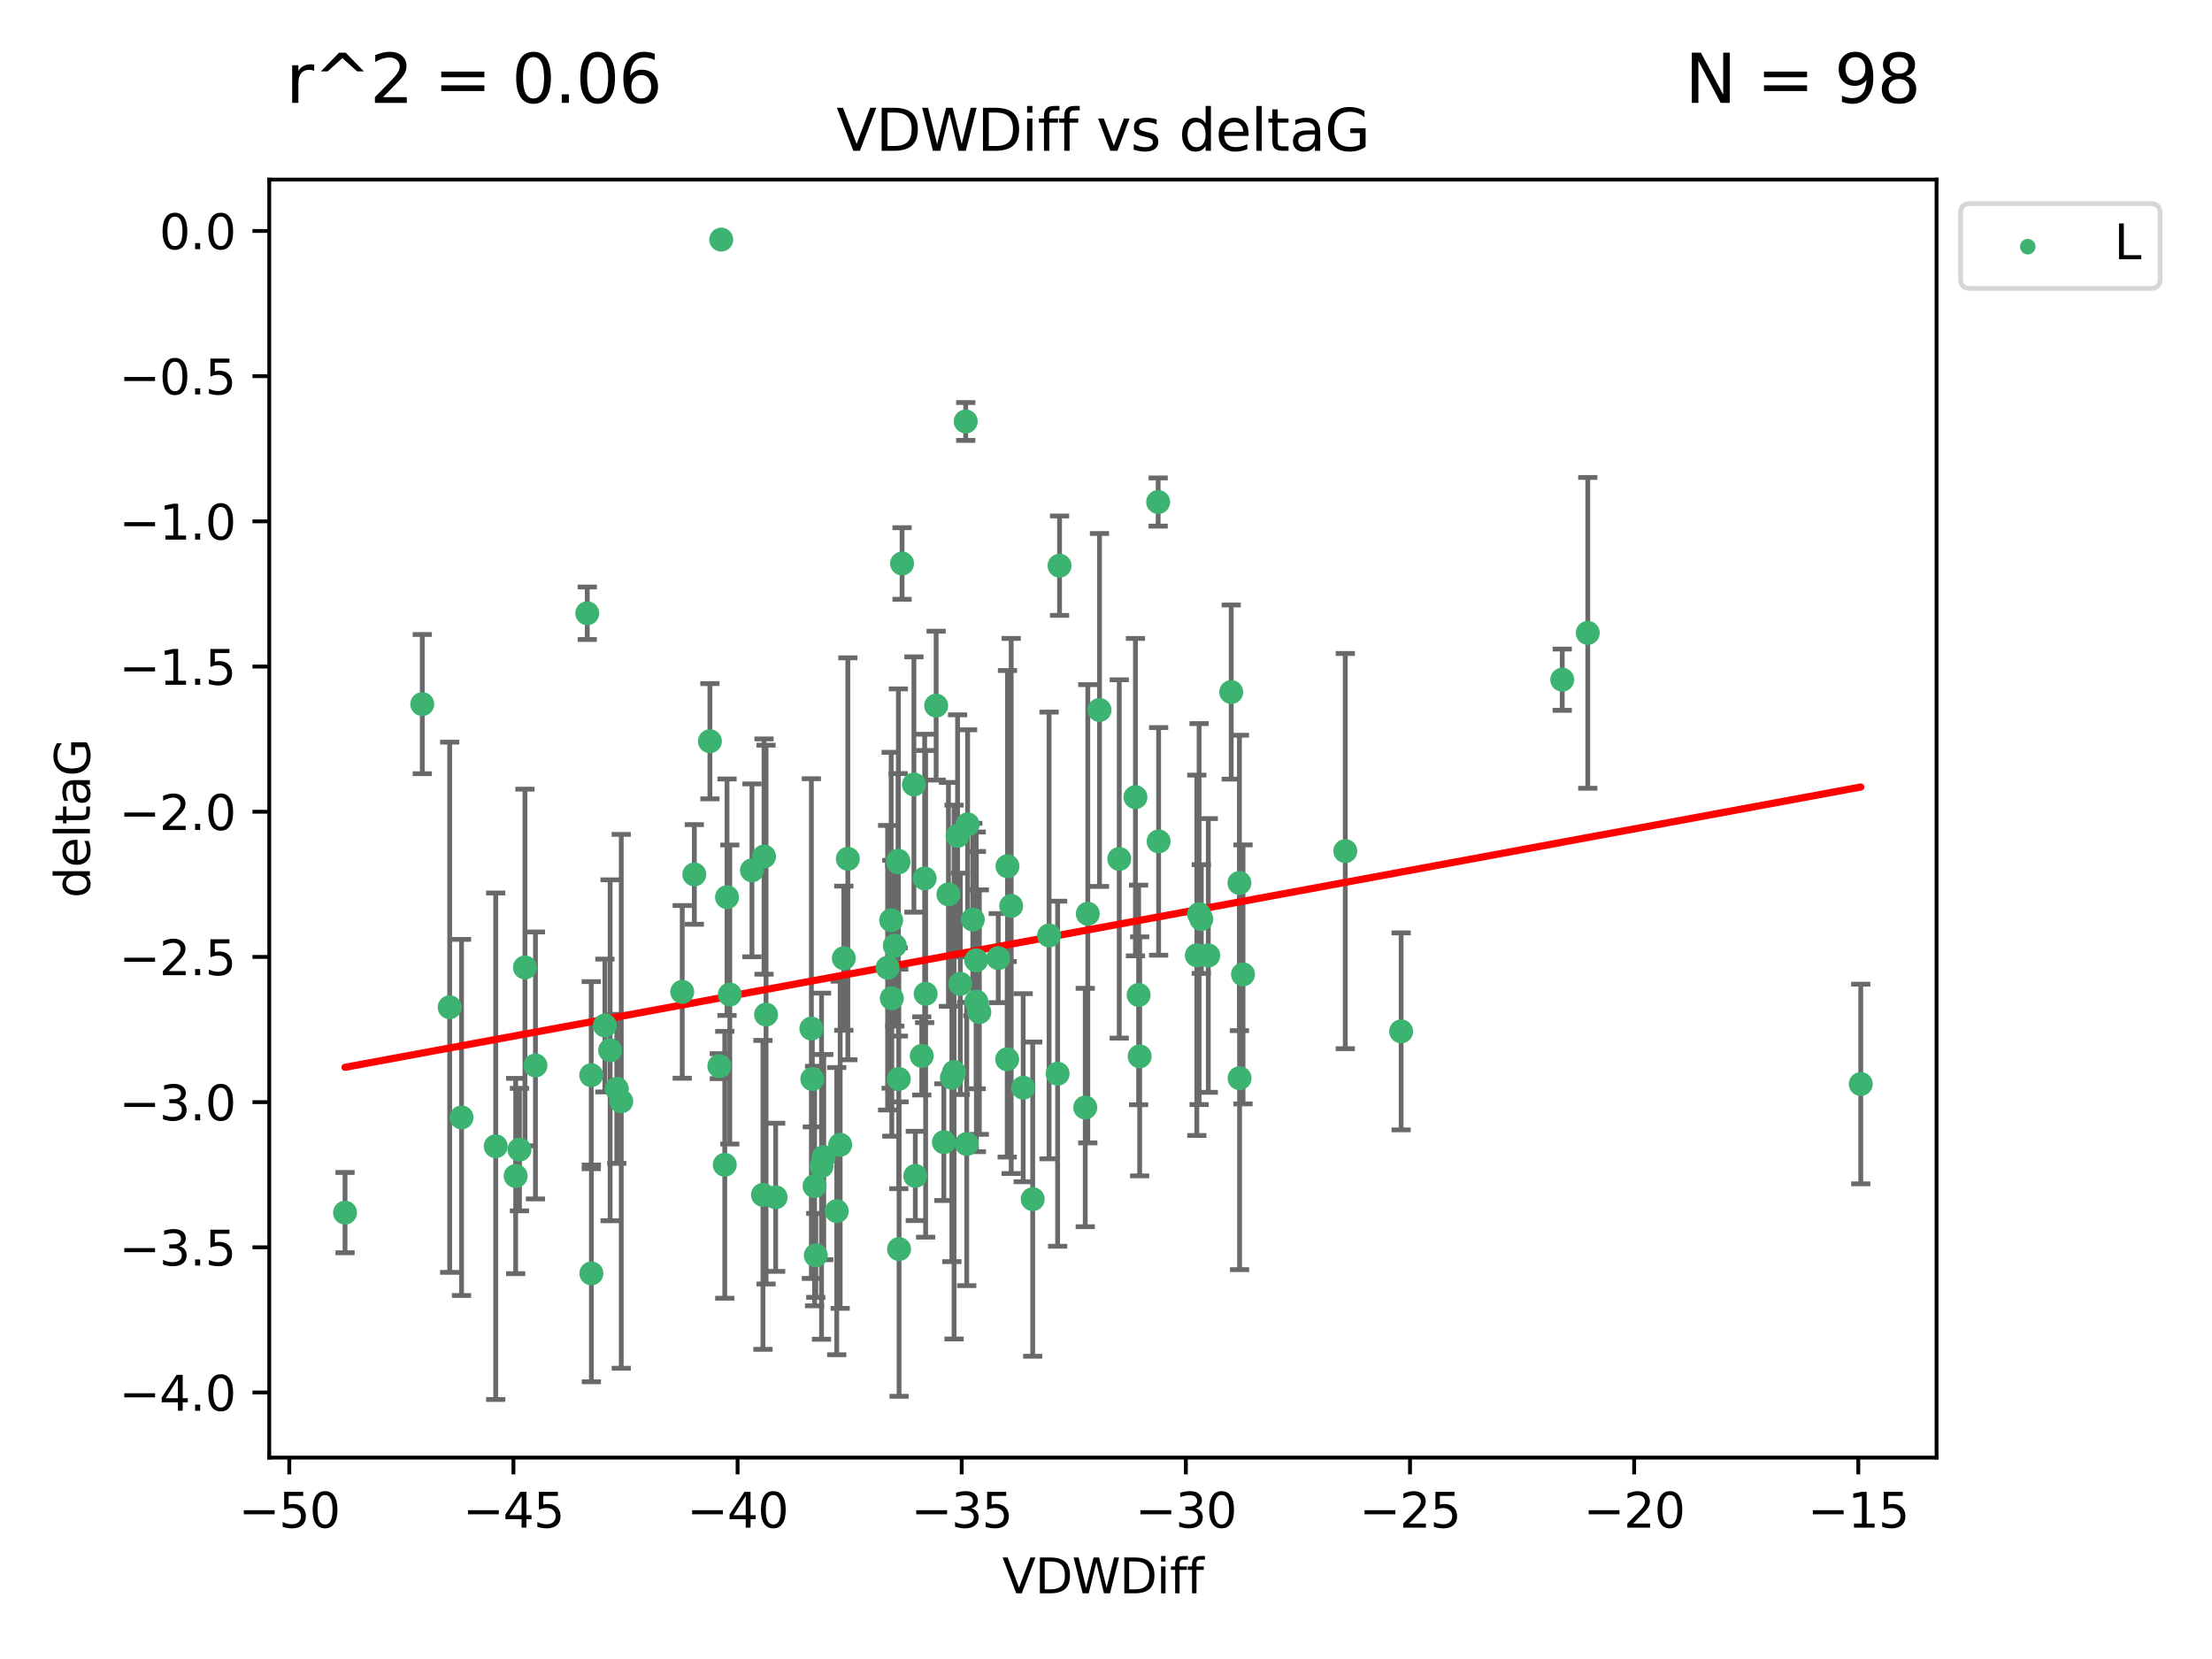 <?xml version="1.0" encoding="utf-8" standalone="no"?>
<!DOCTYPE svg PUBLIC "-//W3C//DTD SVG 1.1//EN"
  "http://www.w3.org/Graphics/SVG/1.1/DTD/svg11.dtd">
<svg xmlns:xlink="http://www.w3.org/1999/xlink" width="460.8pt" height="345.6pt" viewBox="0 0 460.8 345.6" xmlns="http://www.w3.org/2000/svg" version="1.1">
 <defs>
  <style type="text/css">*{stroke-linejoin: round; stroke-linecap: butt}</style>
 </defs>
 <g id="figure_1">
  <g id="patch_1">
   <path d="M 0 345.6 
L 460.8 345.6 
L 460.8 0 
L 0 0 
z
" style="fill: #ffffff"/>
  </g>
  <g id="axes_1">
   <g id="patch_2">
    <path d="M 56.09 303.64 
L 403.42 303.64 
L 403.42 37.411 
L 56.09 37.411 
z
" style="fill: #ffffff"/>
   </g>
   <g id="PathCollection_1">
    <defs>
     <path id="m502c07036e" d="M 0 1.118 
C 0.297 1.118 0.581 1 0.791 0.791 
C 1 0.581 1.118 0.297 1.118 0 
C 1.118 -0.297 1 -0.581 0.791 -0.791 
C 0.581 -1 0.297 -1.118 0 -1.118 
C -0.297 -1.118 -0.581 -1 -0.791 -0.791 
C -1 -0.581 -1.118 -0.297 -1.118 0 
C -1.118 0.297 -1 0.581 -0.791 0.791 
C -0.581 1 -0.297 1.118 0 1.118 
z
" style="stroke: #3cb371"/>
    </defs>
    <g clip-path="url(#pe1c129db33)">
     <use xlink:href="#m502c07036e" x="108.213" y="239.484" style="fill: #3cb371; stroke: #3cb371"/>
     <use xlink:href="#m502c07036e" x="129.418" y="229.424" style="fill: #3cb371; stroke: #3cb371"/>
     <use xlink:href="#m502c07036e" x="123.165" y="223.979" style="fill: #3cb371; stroke: #3cb371"/>
     <use xlink:href="#m502c07036e" x="144.641" y="182.16" style="fill: #3cb371; stroke: #3cb371"/>
     <use xlink:href="#m502c07036e" x="126.007" y="213.633" style="fill: #3cb371; stroke: #3cb371"/>
     <use xlink:href="#m502c07036e" x="171.602" y="241.046" style="fill: #3cb371; stroke: #3cb371"/>
     <use xlink:href="#m502c07036e" x="127.102" y="218.792" style="fill: #3cb371; stroke: #3cb371"/>
     <use xlink:href="#m502c07036e" x="107.425" y="244.981" style="fill: #3cb371; stroke: #3cb371"/>
     <use xlink:href="#m502c07036e" x="142.122" y="206.625" style="fill: #3cb371; stroke: #3cb371"/>
     <use xlink:href="#m502c07036e" x="111.546" y="221.954" style="fill: #3cb371; stroke: #3cb371"/>
     <use xlink:href="#m502c07036e" x="192.829" y="207.031" style="fill: #3cb371; stroke: #3cb371"/>
     <use xlink:href="#m502c07036e" x="203.359" y="200.065" style="fill: #3cb371; stroke: #3cb371"/>
     <use xlink:href="#m502c07036e" x="176.62" y="178.9" style="fill: #3cb371; stroke: #3cb371"/>
     <use xlink:href="#m502c07036e" x="175.782" y="199.618" style="fill: #3cb371; stroke: #3cb371"/>
     <use xlink:href="#m502c07036e" x="87.968" y="146.676" style="fill: #3cb371; stroke: #3cb371"/>
     <use xlink:href="#m502c07036e" x="152.031" y="207.177" style="fill: #3cb371; stroke: #3cb371"/>
     <use xlink:href="#m502c07036e" x="204.016" y="210.84" style="fill: #3cb371; stroke: #3cb371"/>
     <use xlink:href="#m502c07036e" x="147.888" y="154.41" style="fill: #3cb371; stroke: #3cb371"/>
     <use xlink:href="#m502c07036e" x="185.777" y="207.962" style="fill: #3cb371; stroke: #3cb371"/>
     <use xlink:href="#m502c07036e" x="93.678" y="209.826" style="fill: #3cb371; stroke: #3cb371"/>
     <use xlink:href="#m502c07036e" x="159.165" y="178.432" style="fill: #3cb371; stroke: #3cb371"/>
     <use xlink:href="#m502c07036e" x="71.878" y="252.612" style="fill: #3cb371; stroke: #3cb371"/>
     <use xlink:href="#m502c07036e" x="220.323" y="223.674" style="fill: #3cb371; stroke: #3cb371"/>
     <use xlink:href="#m502c07036e" x="213.146" y="226.588" style="fill: #3cb371; stroke: #3cb371"/>
     <use xlink:href="#m502c07036e" x="190.389" y="163.43" style="fill: #3cb371; stroke: #3cb371"/>
     <use xlink:href="#m502c07036e" x="233.159" y="178.935" style="fill: #3cb371; stroke: #3cb371"/>
     <use xlink:href="#m502c07036e" x="209.877" y="180.449" style="fill: #3cb371; stroke: #3cb371"/>
     <use xlink:href="#m502c07036e" x="174.307" y="252.297" style="fill: #3cb371; stroke: #3cb371"/>
     <use xlink:href="#m502c07036e" x="150.243" y="49.912" style="fill: #3cb371; stroke: #3cb371"/>
     <use xlink:href="#m502c07036e" x="187.918" y="117.385" style="fill: #3cb371; stroke: #3cb371"/>
     <use xlink:href="#m502c07036e" x="123.194" y="265.275" style="fill: #3cb371; stroke: #3cb371"/>
     <use xlink:href="#m502c07036e" x="210.652" y="188.728" style="fill: #3cb371; stroke: #3cb371"/>
     <use xlink:href="#m502c07036e" x="256.486" y="144.166" style="fill: #3cb371; stroke: #3cb371"/>
     <use xlink:href="#m502c07036e" x="236.535" y="166.061" style="fill: #3cb371; stroke: #3cb371"/>
     <use xlink:href="#m502c07036e" x="187.152" y="179.668" style="fill: #3cb371; stroke: #3cb371"/>
     <use xlink:href="#m502c07036e" x="186.408" y="196.996" style="fill: #3cb371; stroke: #3cb371"/>
     <use xlink:href="#m502c07036e" x="151.453" y="186.904" style="fill: #3cb371; stroke: #3cb371"/>
     <use xlink:href="#m502c07036e" x="175.023" y="238.475" style="fill: #3cb371; stroke: #3cb371"/>
     <use xlink:href="#m502c07036e" x="195.016" y="146.998" style="fill: #3cb371; stroke: #3cb371"/>
     <use xlink:href="#m502c07036e" x="159.582" y="211.361" style="fill: #3cb371; stroke: #3cb371"/>
     <use xlink:href="#m502c07036e" x="249.321" y="199.004" style="fill: #3cb371; stroke: #3cb371"/>
     <use xlink:href="#m502c07036e" x="202.656" y="191.556" style="fill: #3cb371; stroke: #3cb371"/>
     <use xlink:href="#m502c07036e" x="209.821" y="220.671" style="fill: #3cb371; stroke: #3cb371"/>
     <use xlink:href="#m502c07036e" x="280.246" y="177.294" style="fill: #3cb371; stroke: #3cb371"/>
     <use xlink:href="#m502c07036e" x="192.625" y="182.993" style="fill: #3cb371; stroke: #3cb371"/>
     <use xlink:href="#m502c07036e" x="128.492" y="226.828" style="fill: #3cb371; stroke: #3cb371"/>
     <use xlink:href="#m502c07036e" x="185.645" y="191.708" style="fill: #3cb371; stroke: #3cb371"/>
     <use xlink:href="#m502c07036e" x="192.021" y="219.96" style="fill: #3cb371; stroke: #3cb371"/>
     <use xlink:href="#m502c07036e" x="171.14" y="242.938" style="fill: #3cb371; stroke: #3cb371"/>
     <use xlink:href="#m502c07036e" x="258.194" y="183.93" style="fill: #3cb371; stroke: #3cb371"/>
     <use xlink:href="#m502c07036e" x="187.104" y="179.302" style="fill: #3cb371; stroke: #3cb371"/>
     <use xlink:href="#m502c07036e" x="190.676" y="244.968" style="fill: #3cb371; stroke: #3cb371"/>
     <use xlink:href="#m502c07036e" x="237.197" y="207.262" style="fill: #3cb371; stroke: #3cb371"/>
     <use xlink:href="#m502c07036e" x="258.226" y="224.61" style="fill: #3cb371; stroke: #3cb371"/>
     <use xlink:href="#m502c07036e" x="109.355" y="201.543" style="fill: #3cb371; stroke: #3cb371"/>
     <use xlink:href="#m502c07036e" x="149.85" y="222.099" style="fill: #3cb371; stroke: #3cb371"/>
     <use xlink:href="#m502c07036e" x="187.235" y="224.762" style="fill: #3cb371; stroke: #3cb371"/>
     <use xlink:href="#m502c07036e" x="96.146" y="232.784" style="fill: #3cb371; stroke: #3cb371"/>
     <use xlink:href="#m502c07036e" x="215.132" y="249.805" style="fill: #3cb371; stroke: #3cb371"/>
     <use xlink:href="#m502c07036e" x="103.269" y="238.783" style="fill: #3cb371; stroke: #3cb371"/>
     <use xlink:href="#m502c07036e" x="187.291" y="260.207" style="fill: #3cb371; stroke: #3cb371"/>
     <use xlink:href="#m502c07036e" x="201.568" y="171.728" style="fill: #3cb371; stroke: #3cb371"/>
     <use xlink:href="#m502c07036e" x="169.944" y="261.519" style="fill: #3cb371; stroke: #3cb371"/>
     <use xlink:href="#m502c07036e" x="169.024" y="214.269" style="fill: #3cb371; stroke: #3cb371"/>
     <use xlink:href="#m502c07036e" x="156.648" y="181.31" style="fill: #3cb371; stroke: #3cb371"/>
     <use xlink:href="#m502c07036e" x="200.048" y="204.954" style="fill: #3cb371; stroke: #3cb371"/>
     <use xlink:href="#m502c07036e" x="169.689" y="247.075" style="fill: #3cb371; stroke: #3cb371"/>
     <use xlink:href="#m502c07036e" x="387.632" y="225.82" style="fill: #3cb371; stroke: #3cb371"/>
     <use xlink:href="#m502c07036e" x="197.578" y="186.319" style="fill: #3cb371; stroke: #3cb371"/>
     <use xlink:href="#m502c07036e" x="241.361" y="175.276" style="fill: #3cb371; stroke: #3cb371"/>
     <use xlink:href="#m502c07036e" x="237.414" y="220.06" style="fill: #3cb371; stroke: #3cb371"/>
     <use xlink:href="#m502c07036e" x="251.708" y="199.035" style="fill: #3cb371; stroke: #3cb371"/>
     <use xlink:href="#m502c07036e" x="196.625" y="237.931" style="fill: #3cb371; stroke: #3cb371"/>
     <use xlink:href="#m502c07036e" x="198.747" y="223.329" style="fill: #3cb371; stroke: #3cb371"/>
     <use xlink:href="#m502c07036e" x="201.388" y="238.32" style="fill: #3cb371; stroke: #3cb371"/>
     <use xlink:href="#m502c07036e" x="198.286" y="224.516" style="fill: #3cb371; stroke: #3cb371"/>
     <use xlink:href="#m502c07036e" x="150.983" y="242.644" style="fill: #3cb371; stroke: #3cb371"/>
     <use xlink:href="#m502c07036e" x="220.726" y="117.842" style="fill: #3cb371; stroke: #3cb371"/>
     <use xlink:href="#m502c07036e" x="250.254" y="191.454" style="fill: #3cb371; stroke: #3cb371"/>
     <use xlink:href="#m502c07036e" x="241.264" y="104.582" style="fill: #3cb371; stroke: #3cb371"/>
     <use xlink:href="#m502c07036e" x="258.942" y="202.985" style="fill: #3cb371; stroke: #3cb371"/>
     <use xlink:href="#m502c07036e" x="169.222" y="224.779" style="fill: #3cb371; stroke: #3cb371"/>
     <use xlink:href="#m502c07036e" x="122.337" y="127.752" style="fill: #3cb371; stroke: #3cb371"/>
     <use xlink:href="#m502c07036e" x="161.584" y="249.419" style="fill: #3cb371; stroke: #3cb371"/>
     <use xlink:href="#m502c07036e" x="218.541" y="194.872" style="fill: #3cb371; stroke: #3cb371"/>
     <use xlink:href="#m502c07036e" x="226.078" y="230.715" style="fill: #3cb371; stroke: #3cb371"/>
     <use xlink:href="#m502c07036e" x="291.882" y="214.854" style="fill: #3cb371; stroke: #3cb371"/>
     <use xlink:href="#m502c07036e" x="325.443" y="141.59" style="fill: #3cb371; stroke: #3cb371"/>
     <use xlink:href="#m502c07036e" x="226.608" y="190.351" style="fill: #3cb371; stroke: #3cb371"/>
     <use xlink:href="#m502c07036e" x="207.953" y="199.594" style="fill: #3cb371; stroke: #3cb371"/>
     <use xlink:href="#m502c07036e" x="201.177" y="87.801" style="fill: #3cb371; stroke: #3cb371"/>
     <use xlink:href="#m502c07036e" x="158.935" y="248.913" style="fill: #3cb371; stroke: #3cb371"/>
     <use xlink:href="#m502c07036e" x="229.045" y="147.902" style="fill: #3cb371; stroke: #3cb371"/>
     <use xlink:href="#m502c07036e" x="199.48" y="174.12" style="fill: #3cb371; stroke: #3cb371"/>
     <use xlink:href="#m502c07036e" x="249.796" y="190.421" style="fill: #3cb371; stroke: #3cb371"/>
     <use xlink:href="#m502c07036e" x="330.763" y="131.841" style="fill: #3cb371; stroke: #3cb371"/>
     <use xlink:href="#m502c07036e" x="203.397" y="208.647" style="fill: #3cb371; stroke: #3cb371"/>
     <use xlink:href="#m502c07036e" x="184.906" y="201.593" style="fill: #3cb371; stroke: #3cb371"/>
    </g>
   </g>
   <g id="matplotlib.axis_1">
    <g id="xtick_1">
     <g id="line2d_1">
      <defs>
       <path id="m11e4d48bb3" d="M 0 0 
L 0 3.5 
" style="stroke: #000000; stroke-width: 0.8"/>
      </defs>
      <g>
       <use xlink:href="#m11e4d48bb3" x="60.266" y="303.64" style="stroke: #000000; stroke-width: 0.8"/>
      </g>
     </g>
     <g id="text_1">
      <!-- −50 -->
      <g transform="translate(49.714 318.238)scale(0.1 -0.1)">
       <defs>
        <path id="DejaVuSans-2212" d="M 678 2272 
L 4684 2272 
L 4684 1741 
L 678 1741 
L 678 2272 
z
" transform="scale(0.016)"/>
        <path id="DejaVuSans-35" d="M 691 4666 
L 3169 4666 
L 3169 4134 
L 1269 4134 
L 1269 2991 
Q 1406 3038 1543 3061 
Q 1681 3084 1819 3084 
Q 2600 3084 3056 2656 
Q 3513 2228 3513 1497 
Q 3513 744 3044 326 
Q 2575 -91 1722 -91 
Q 1428 -91 1123 -41 
Q 819 9 494 109 
L 494 744 
Q 775 591 1075 516 
Q 1375 441 1709 441 
Q 2250 441 2565 725 
Q 2881 1009 2881 1497 
Q 2881 1984 2565 2268 
Q 2250 2553 1709 2553 
Q 1456 2553 1204 2497 
Q 953 2441 691 2322 
L 691 4666 
z
" transform="scale(0.016)"/>
        <path id="DejaVuSans-30" d="M 2034 4250 
Q 1547 4250 1301 3770 
Q 1056 3291 1056 2328 
Q 1056 1369 1301 889 
Q 1547 409 2034 409 
Q 2525 409 2770 889 
Q 3016 1369 3016 2328 
Q 3016 3291 2770 3770 
Q 2525 4250 2034 4250 
z
M 2034 4750 
Q 2819 4750 3233 4129 
Q 3647 3509 3647 2328 
Q 3647 1150 3233 529 
Q 2819 -91 2034 -91 
Q 1250 -91 836 529 
Q 422 1150 422 2328 
Q 422 3509 836 4129 
Q 1250 4750 2034 4750 
z
" transform="scale(0.016)"/>
       </defs>
       <use xlink:href="#DejaVuSans-2212"/>
       <use xlink:href="#DejaVuSans-35" x="83.789"/>
       <use xlink:href="#DejaVuSans-30" x="147.412"/>
      </g>
     </g>
    </g>
    <g id="xtick_2">
     <g id="line2d_2">
      <g>
       <use xlink:href="#m11e4d48bb3" x="106.959" y="303.64" style="stroke: #000000; stroke-width: 0.8"/>
      </g>
     </g>
     <g id="text_2">
      <!-- −45 -->
      <g transform="translate(96.407 318.238)scale(0.1 -0.1)">
       <defs>
        <path id="DejaVuSans-34" d="M 2419 4116 
L 825 1625 
L 2419 1625 
L 2419 4116 
z
M 2253 4666 
L 3047 4666 
L 3047 1625 
L 3713 1625 
L 3713 1100 
L 3047 1100 
L 3047 0 
L 2419 0 
L 2419 1100 
L 313 1100 
L 313 1709 
L 2253 4666 
z
" transform="scale(0.016)"/>
       </defs>
       <use xlink:href="#DejaVuSans-2212"/>
       <use xlink:href="#DejaVuSans-34" x="83.789"/>
       <use xlink:href="#DejaVuSans-35" x="147.412"/>
      </g>
     </g>
    </g>
    <g id="xtick_3">
     <g id="line2d_3">
      <g>
       <use xlink:href="#m11e4d48bb3" x="153.652" y="303.64" style="stroke: #000000; stroke-width: 0.8"/>
      </g>
     </g>
     <g id="text_3">
      <!-- −40 -->
      <g transform="translate(143.1 318.238)scale(0.1 -0.1)">
       <use xlink:href="#DejaVuSans-2212"/>
       <use xlink:href="#DejaVuSans-34" x="83.789"/>
       <use xlink:href="#DejaVuSans-30" x="147.412"/>
      </g>
     </g>
    </g>
    <g id="xtick_4">
     <g id="line2d_4">
      <g>
       <use xlink:href="#m11e4d48bb3" x="200.345" y="303.64" style="stroke: #000000; stroke-width: 0.8"/>
      </g>
     </g>
     <g id="text_4">
      <!-- −35 -->
      <g transform="translate(189.793 318.238)scale(0.1 -0.1)">
       <defs>
        <path id="DejaVuSans-33" d="M 2597 2516 
Q 3050 2419 3304 2112 
Q 3559 1806 3559 1356 
Q 3559 666 3084 287 
Q 2609 -91 1734 -91 
Q 1441 -91 1130 -33 
Q 819 25 488 141 
L 488 750 
Q 750 597 1062 519 
Q 1375 441 1716 441 
Q 2309 441 2620 675 
Q 2931 909 2931 1356 
Q 2931 1769 2642 2001 
Q 2353 2234 1838 2234 
L 1294 2234 
L 1294 2753 
L 1863 2753 
Q 2328 2753 2575 2939 
Q 2822 3125 2822 3475 
Q 2822 3834 2567 4026 
Q 2313 4219 1838 4219 
Q 1578 4219 1281 4162 
Q 984 4106 628 3988 
L 628 4550 
Q 988 4650 1302 4700 
Q 1616 4750 1894 4750 
Q 2613 4750 3031 4423 
Q 3450 4097 3450 3541 
Q 3450 3153 3228 2886 
Q 3006 2619 2597 2516 
z
" transform="scale(0.016)"/>
       </defs>
       <use xlink:href="#DejaVuSans-2212"/>
       <use xlink:href="#DejaVuSans-33" x="83.789"/>
       <use xlink:href="#DejaVuSans-35" x="147.412"/>
      </g>
     </g>
    </g>
    <g id="xtick_5">
     <g id="line2d_5">
      <g>
       <use xlink:href="#m11e4d48bb3" x="247.038" y="303.64" style="stroke: #000000; stroke-width: 0.8"/>
      </g>
     </g>
     <g id="text_5">
      <!-- −30 -->
      <g transform="translate(236.486 318.238)scale(0.1 -0.1)">
       <use xlink:href="#DejaVuSans-2212"/>
       <use xlink:href="#DejaVuSans-33" x="83.789"/>
       <use xlink:href="#DejaVuSans-30" x="147.412"/>
      </g>
     </g>
    </g>
    <g id="xtick_6">
     <g id="line2d_6">
      <g>
       <use xlink:href="#m11e4d48bb3" x="293.732" y="303.64" style="stroke: #000000; stroke-width: 0.8"/>
      </g>
     </g>
     <g id="text_6">
      <!-- −25 -->
      <g transform="translate(283.179 318.238)scale(0.1 -0.1)">
       <defs>
        <path id="DejaVuSans-32" d="M 1228 531 
L 3431 531 
L 3431 0 
L 469 0 
L 469 531 
Q 828 903 1448 1529 
Q 2069 2156 2228 2338 
Q 2531 2678 2651 2914 
Q 2772 3150 2772 3378 
Q 2772 3750 2511 3984 
Q 2250 4219 1831 4219 
Q 1534 4219 1204 4116 
Q 875 4013 500 3803 
L 500 4441 
Q 881 4594 1212 4672 
Q 1544 4750 1819 4750 
Q 2544 4750 2975 4387 
Q 3406 4025 3406 3419 
Q 3406 3131 3298 2873 
Q 3191 2616 2906 2266 
Q 2828 2175 2409 1742 
Q 1991 1309 1228 531 
z
" transform="scale(0.016)"/>
       </defs>
       <use xlink:href="#DejaVuSans-2212"/>
       <use xlink:href="#DejaVuSans-32" x="83.789"/>
       <use xlink:href="#DejaVuSans-35" x="147.412"/>
      </g>
     </g>
    </g>
    <g id="xtick_7">
     <g id="line2d_7">
      <g>
       <use xlink:href="#m11e4d48bb3" x="340.425" y="303.64" style="stroke: #000000; stroke-width: 0.8"/>
      </g>
     </g>
     <g id="text_7">
      <!-- −20 -->
      <g transform="translate(329.872 318.238)scale(0.1 -0.1)">
       <use xlink:href="#DejaVuSans-2212"/>
       <use xlink:href="#DejaVuSans-32" x="83.789"/>
       <use xlink:href="#DejaVuSans-30" x="147.412"/>
      </g>
     </g>
    </g>
    <g id="xtick_8">
     <g id="line2d_8">
      <g>
       <use xlink:href="#m11e4d48bb3" x="387.118" y="303.64" style="stroke: #000000; stroke-width: 0.8"/>
      </g>
     </g>
     <g id="text_8">
      <!-- −15 -->
      <g transform="translate(376.565 318.238)scale(0.1 -0.1)">
       <defs>
        <path id="DejaVuSans-31" d="M 794 531 
L 1825 531 
L 1825 4091 
L 703 3866 
L 703 4441 
L 1819 4666 
L 2450 4666 
L 2450 531 
L 3481 531 
L 3481 0 
L 794 0 
L 794 531 
z
" transform="scale(0.016)"/>
       </defs>
       <use xlink:href="#DejaVuSans-2212"/>
       <use xlink:href="#DejaVuSans-31" x="83.789"/>
       <use xlink:href="#DejaVuSans-35" x="147.412"/>
      </g>
     </g>
    </g>
    <g id="text_9">
     <!-- VDWDiff -->
     <g transform="translate(208.782 331.917)scale(0.1 -0.1)">
      <defs>
       <path id="DejaVuSans-56" d="M 1831 0 
L 50 4666 
L 709 4666 
L 2188 738 
L 3669 4666 
L 4325 4666 
L 2547 0 
L 1831 0 
z
" transform="scale(0.016)"/>
       <path id="DejaVuSans-44" d="M 1259 4147 
L 1259 519 
L 2022 519 
Q 2988 519 3436 956 
Q 3884 1394 3884 2338 
Q 3884 3275 3436 3711 
Q 2988 4147 2022 4147 
L 1259 4147 
z
M 628 4666 
L 1925 4666 
Q 3281 4666 3915 4102 
Q 4550 3538 4550 2338 
Q 4550 1131 3912 565 
Q 3275 0 1925 0 
L 628 0 
L 628 4666 
z
" transform="scale(0.016)"/>
       <path id="DejaVuSans-57" d="M 213 4666 
L 850 4666 
L 1831 722 
L 2809 4666 
L 3519 4666 
L 4500 722 
L 5478 4666 
L 6119 4666 
L 4947 0 
L 4153 0 
L 3169 4050 
L 2175 0 
L 1381 0 
L 213 4666 
z
" transform="scale(0.016)"/>
       <path id="DejaVuSans-69" d="M 603 3500 
L 1178 3500 
L 1178 0 
L 603 0 
L 603 3500 
z
M 603 4863 
L 1178 4863 
L 1178 4134 
L 603 4134 
L 603 4863 
z
" transform="scale(0.016)"/>
       <path id="DejaVuSans-66" d="M 2375 4863 
L 2375 4384 
L 1825 4384 
Q 1516 4384 1395 4259 
Q 1275 4134 1275 3809 
L 1275 3500 
L 2222 3500 
L 2222 3053 
L 1275 3053 
L 1275 0 
L 697 0 
L 697 3053 
L 147 3053 
L 147 3500 
L 697 3500 
L 697 3744 
Q 697 4328 969 4595 
Q 1241 4863 1831 4863 
L 2375 4863 
z
" transform="scale(0.016)"/>
      </defs>
      <use xlink:href="#DejaVuSans-56"/>
      <use xlink:href="#DejaVuSans-44" x="68.408"/>
      <use xlink:href="#DejaVuSans-57" x="145.41"/>
      <use xlink:href="#DejaVuSans-44" x="244.287"/>
      <use xlink:href="#DejaVuSans-69" x="321.289"/>
      <use xlink:href="#DejaVuSans-66" x="349.072"/>
      <use xlink:href="#DejaVuSans-66" x="384.277"/>
     </g>
    </g>
   </g>
   <g id="matplotlib.axis_2">
    <g id="ytick_1">
     <g id="line2d_9">
      <defs>
       <path id="m3b5b652fed" d="M 0 0 
L -3.5 0 
" style="stroke: #000000; stroke-width: 0.8"/>
      </defs>
      <g>
       <use xlink:href="#m3b5b652fed" x="56.09" y="290.081" style="stroke: #000000; stroke-width: 0.8"/>
      </g>
     </g>
     <g id="text_10">
      <!-- −4.0 -->
      <g transform="translate(24.807 293.88)scale(0.1 -0.1)">
       <defs>
        <path id="DejaVuSans-2e" d="M 684 794 
L 1344 794 
L 1344 0 
L 684 0 
L 684 794 
z
" transform="scale(0.016)"/>
       </defs>
       <use xlink:href="#DejaVuSans-2212"/>
       <use xlink:href="#DejaVuSans-34" x="83.789"/>
       <use xlink:href="#DejaVuSans-2e" x="147.412"/>
       <use xlink:href="#DejaVuSans-30" x="179.199"/>
      </g>
     </g>
    </g>
    <g id="ytick_2">
     <g id="line2d_10">
      <g>
       <use xlink:href="#m3b5b652fed" x="56.09" y="259.836" style="stroke: #000000; stroke-width: 0.8"/>
      </g>
     </g>
     <g id="text_11">
      <!-- −3.5 -->
      <g transform="translate(24.807 263.635)scale(0.1 -0.1)">
       <use xlink:href="#DejaVuSans-2212"/>
       <use xlink:href="#DejaVuSans-33" x="83.789"/>
       <use xlink:href="#DejaVuSans-2e" x="147.412"/>
       <use xlink:href="#DejaVuSans-35" x="179.199"/>
      </g>
     </g>
    </g>
    <g id="ytick_3">
     <g id="line2d_11">
      <g>
       <use xlink:href="#m3b5b652fed" x="56.09" y="229.59" style="stroke: #000000; stroke-width: 0.8"/>
      </g>
     </g>
     <g id="text_12">
      <!-- −3.0 -->
      <g transform="translate(24.807 233.389)scale(0.1 -0.1)">
       <use xlink:href="#DejaVuSans-2212"/>
       <use xlink:href="#DejaVuSans-33" x="83.789"/>
       <use xlink:href="#DejaVuSans-2e" x="147.412"/>
       <use xlink:href="#DejaVuSans-30" x="179.199"/>
      </g>
     </g>
    </g>
    <g id="ytick_4">
     <g id="line2d_12">
      <g>
       <use xlink:href="#m3b5b652fed" x="56.09" y="199.345" style="stroke: #000000; stroke-width: 0.8"/>
      </g>
     </g>
     <g id="text_13">
      <!-- −2.5 -->
      <g transform="translate(24.807 203.144)scale(0.1 -0.1)">
       <use xlink:href="#DejaVuSans-2212"/>
       <use xlink:href="#DejaVuSans-32" x="83.789"/>
       <use xlink:href="#DejaVuSans-2e" x="147.412"/>
       <use xlink:href="#DejaVuSans-35" x="179.199"/>
      </g>
     </g>
    </g>
    <g id="ytick_5">
     <g id="line2d_13">
      <g>
       <use xlink:href="#m3b5b652fed" x="56.09" y="169.099" style="stroke: #000000; stroke-width: 0.8"/>
      </g>
     </g>
     <g id="text_14">
      <!-- −2.0 -->
      <g transform="translate(24.807 172.899)scale(0.1 -0.1)">
       <use xlink:href="#DejaVuSans-2212"/>
       <use xlink:href="#DejaVuSans-32" x="83.789"/>
       <use xlink:href="#DejaVuSans-2e" x="147.412"/>
       <use xlink:href="#DejaVuSans-30" x="179.199"/>
      </g>
     </g>
    </g>
    <g id="ytick_6">
     <g id="line2d_14">
      <g>
       <use xlink:href="#m3b5b652fed" x="56.09" y="138.854" style="stroke: #000000; stroke-width: 0.8"/>
      </g>
     </g>
     <g id="text_15">
      <!-- −1.5 -->
      <g transform="translate(24.807 142.653)scale(0.1 -0.1)">
       <use xlink:href="#DejaVuSans-2212"/>
       <use xlink:href="#DejaVuSans-31" x="83.789"/>
       <use xlink:href="#DejaVuSans-2e" x="147.412"/>
       <use xlink:href="#DejaVuSans-35" x="179.199"/>
      </g>
     </g>
    </g>
    <g id="ytick_7">
     <g id="line2d_15">
      <g>
       <use xlink:href="#m3b5b652fed" x="56.09" y="108.608" style="stroke: #000000; stroke-width: 0.8"/>
      </g>
     </g>
     <g id="text_16">
      <!-- −1.0 -->
      <g transform="translate(24.807 112.408)scale(0.1 -0.1)">
       <use xlink:href="#DejaVuSans-2212"/>
       <use xlink:href="#DejaVuSans-31" x="83.789"/>
       <use xlink:href="#DejaVuSans-2e" x="147.412"/>
       <use xlink:href="#DejaVuSans-30" x="179.199"/>
      </g>
     </g>
    </g>
    <g id="ytick_8">
     <g id="line2d_16">
      <g>
       <use xlink:href="#m3b5b652fed" x="56.09" y="78.363" style="stroke: #000000; stroke-width: 0.8"/>
      </g>
     </g>
     <g id="text_17">
      <!-- −0.5 -->
      <g transform="translate(24.807 82.162)scale(0.1 -0.1)">
       <use xlink:href="#DejaVuSans-2212"/>
       <use xlink:href="#DejaVuSans-30" x="83.789"/>
       <use xlink:href="#DejaVuSans-2e" x="147.412"/>
       <use xlink:href="#DejaVuSans-35" x="179.199"/>
      </g>
     </g>
    </g>
    <g id="ytick_9">
     <g id="line2d_17">
      <g>
       <use xlink:href="#m3b5b652fed" x="56.09" y="48.117" style="stroke: #000000; stroke-width: 0.8"/>
      </g>
     </g>
     <g id="text_18">
      <!-- 0.0 -->
      <g transform="translate(33.187 51.917)scale(0.1 -0.1)">
       <use xlink:href="#DejaVuSans-30"/>
       <use xlink:href="#DejaVuSans-2e" x="63.623"/>
       <use xlink:href="#DejaVuSans-30" x="95.41"/>
      </g>
     </g>
    </g>
    <g id="text_19">
     <!-- deltaG -->
     <g transform="translate(18.727 187.064)rotate(-90)scale(0.1 -0.1)">
      <defs>
       <path id="DejaVuSans-64" d="M 2906 2969 
L 2906 4863 
L 3481 4863 
L 3481 0 
L 2906 0 
L 2906 525 
Q 2725 213 2448 61 
Q 2172 -91 1784 -91 
Q 1150 -91 751 415 
Q 353 922 353 1747 
Q 353 2572 751 3078 
Q 1150 3584 1784 3584 
Q 2172 3584 2448 3432 
Q 2725 3281 2906 2969 
z
M 947 1747 
Q 947 1113 1208 752 
Q 1469 391 1925 391 
Q 2381 391 2643 752 
Q 2906 1113 2906 1747 
Q 2906 2381 2643 2742 
Q 2381 3103 1925 3103 
Q 1469 3103 1208 2742 
Q 947 2381 947 1747 
z
" transform="scale(0.016)"/>
       <path id="DejaVuSans-65" d="M 3597 1894 
L 3597 1613 
L 953 1613 
Q 991 1019 1311 708 
Q 1631 397 2203 397 
Q 2534 397 2845 478 
Q 3156 559 3463 722 
L 3463 178 
Q 3153 47 2828 -22 
Q 2503 -91 2169 -91 
Q 1331 -91 842 396 
Q 353 884 353 1716 
Q 353 2575 817 3079 
Q 1281 3584 2069 3584 
Q 2775 3584 3186 3129 
Q 3597 2675 3597 1894 
z
M 3022 2063 
Q 3016 2534 2758 2815 
Q 2500 3097 2075 3097 
Q 1594 3097 1305 2825 
Q 1016 2553 972 2059 
L 3022 2063 
z
" transform="scale(0.016)"/>
       <path id="DejaVuSans-6c" d="M 603 4863 
L 1178 4863 
L 1178 0 
L 603 0 
L 603 4863 
z
" transform="scale(0.016)"/>
       <path id="DejaVuSans-74" d="M 1172 4494 
L 1172 3500 
L 2356 3500 
L 2356 3053 
L 1172 3053 
L 1172 1153 
Q 1172 725 1289 603 
Q 1406 481 1766 481 
L 2356 481 
L 2356 0 
L 1766 0 
Q 1100 0 847 248 
Q 594 497 594 1153 
L 594 3053 
L 172 3053 
L 172 3500 
L 594 3500 
L 594 4494 
L 1172 4494 
z
" transform="scale(0.016)"/>
       <path id="DejaVuSans-61" d="M 2194 1759 
Q 1497 1759 1228 1600 
Q 959 1441 959 1056 
Q 959 750 1161 570 
Q 1363 391 1709 391 
Q 2188 391 2477 730 
Q 2766 1069 2766 1631 
L 2766 1759 
L 2194 1759 
z
M 3341 1997 
L 3341 0 
L 2766 0 
L 2766 531 
Q 2569 213 2275 61 
Q 1981 -91 1556 -91 
Q 1019 -91 701 211 
Q 384 513 384 1019 
Q 384 1609 779 1909 
Q 1175 2209 1959 2209 
L 2766 2209 
L 2766 2266 
Q 2766 2663 2505 2880 
Q 2244 3097 1772 3097 
Q 1472 3097 1187 3025 
Q 903 2953 641 2809 
L 641 3341 
Q 956 3463 1253 3523 
Q 1550 3584 1831 3584 
Q 2591 3584 2966 3190 
Q 3341 2797 3341 1997 
z
" transform="scale(0.016)"/>
       <path id="DejaVuSans-47" d="M 3809 666 
L 3809 1919 
L 2778 1919 
L 2778 2438 
L 4434 2438 
L 4434 434 
Q 4069 175 3628 42 
Q 3188 -91 2688 -91 
Q 1594 -91 976 548 
Q 359 1188 359 2328 
Q 359 3472 976 4111 
Q 1594 4750 2688 4750 
Q 3144 4750 3555 4637 
Q 3966 4525 4313 4306 
L 4313 3634 
Q 3963 3931 3569 4081 
Q 3175 4231 2741 4231 
Q 1884 4231 1454 3753 
Q 1025 3275 1025 2328 
Q 1025 1384 1454 906 
Q 1884 428 2741 428 
Q 3075 428 3337 486 
Q 3600 544 3809 666 
z
" transform="scale(0.016)"/>
      </defs>
      <use xlink:href="#DejaVuSans-64"/>
      <use xlink:href="#DejaVuSans-65" x="63.477"/>
      <use xlink:href="#DejaVuSans-6c" x="125"/>
      <use xlink:href="#DejaVuSans-74" x="152.783"/>
      <use xlink:href="#DejaVuSans-61" x="191.992"/>
      <use xlink:href="#DejaVuSans-47" x="253.271"/>
     </g>
    </g>
   </g>
   <g id="LineCollection_1">
    <path d="M 108.213 252.241 
L 108.213 226.727 
" clip-path="url(#pe1c129db33)" style="fill: none; stroke: #696969"/>
    <path d="M 129.418 285.027 
L 129.418 173.821 
" clip-path="url(#pe1c129db33)" style="fill: none; stroke: #696969"/>
    <path d="M 123.165 243.463 
L 123.165 204.494 
" clip-path="url(#pe1c129db33)" style="fill: none; stroke: #696969"/>
    <path d="M 144.641 192.542 
L 144.641 171.777 
" clip-path="url(#pe1c129db33)" style="fill: none; stroke: #696969"/>
    <path d="M 126.007 227.466 
L 126.007 199.799 
" clip-path="url(#pe1c129db33)" style="fill: none; stroke: #696969"/>
    <path d="M 171.602 262.421 
L 171.602 219.671 
" clip-path="url(#pe1c129db33)" style="fill: none; stroke: #696969"/>
    <path d="M 127.102 254.301 
L 127.102 183.284 
" clip-path="url(#pe1c129db33)" style="fill: none; stroke: #696969"/>
    <path d="M 107.425 265.324 
L 107.425 224.639 
" clip-path="url(#pe1c129db33)" style="fill: none; stroke: #696969"/>
    <path d="M 142.122 224.613 
L 142.122 188.637 
" clip-path="url(#pe1c129db33)" style="fill: none; stroke: #696969"/>
    <path d="M 111.546 249.761 
L 111.546 194.147 
" clip-path="url(#pe1c129db33)" style="fill: none; stroke: #696969"/>
    <path d="M 192.829 257.722 
L 192.829 156.341 
" clip-path="url(#pe1c129db33)" style="fill: none; stroke: #696969"/>
    <path d="M 203.359 226.809 
L 203.359 173.321 
" clip-path="url(#pe1c129db33)" style="fill: none; stroke: #696969"/>
    <path d="M 176.62 220.764 
L 176.62 137.037 
" clip-path="url(#pe1c129db33)" style="fill: none; stroke: #696969"/>
    <path d="M 175.782 214.635 
L 175.782 184.6 
" clip-path="url(#pe1c129db33)" style="fill: none; stroke: #696969"/>
    <path d="M 87.968 161.178 
L 87.968 132.174 
" clip-path="url(#pe1c129db33)" style="fill: none; stroke: #696969"/>
    <path d="M 152.031 238.318 
L 152.031 176.036 
" clip-path="url(#pe1c129db33)" style="fill: none; stroke: #696969"/>
    <path d="M 204.016 236.305 
L 204.016 185.376 
" clip-path="url(#pe1c129db33)" style="fill: none; stroke: #696969"/>
    <path d="M 147.888 166.416 
L 147.888 142.405 
" clip-path="url(#pe1c129db33)" style="fill: none; stroke: #696969"/>
    <path d="M 185.777 236.693 
L 185.777 179.23 
" clip-path="url(#pe1c129db33)" style="fill: none; stroke: #696969"/>
    <path d="M 93.678 265.055 
L 93.678 154.598 
" clip-path="url(#pe1c129db33)" style="fill: none; stroke: #696969"/>
    <path d="M 159.165 202.941 
L 159.165 153.922 
" clip-path="url(#pe1c129db33)" style="fill: none; stroke: #696969"/>
    <path d="M 71.878 260.974 
L 71.878 244.249 
" clip-path="url(#pe1c129db33)" style="fill: none; stroke: #696969"/>
    <path d="M 220.323 259.616 
L 220.323 187.733 
" clip-path="url(#pe1c129db33)" style="fill: none; stroke: #696969"/>
    <path d="M 213.146 246.178 
L 213.146 206.999 
" clip-path="url(#pe1c129db33)" style="fill: none; stroke: #696969"/>
    <path d="M 190.389 190.022 
L 190.389 136.839 
" clip-path="url(#pe1c129db33)" style="fill: none; stroke: #696969"/>
    <path d="M 233.159 216.256 
L 233.159 141.614 
" clip-path="url(#pe1c129db33)" style="fill: none; stroke: #696969"/>
    <path d="M 209.877 221.22 
L 209.877 139.678 
" clip-path="url(#pe1c129db33)" style="fill: none; stroke: #696969"/>
    <path d="M 174.307 282.209 
L 174.307 222.384 
" clip-path="url(#pe1c129db33)" style="fill: none; stroke: #696969"/>
    <path d="M 150.243 50.312 
L 150.243 49.513 
" clip-path="url(#pe1c129db33)" style="fill: none; stroke: #696969"/>
    <path d="M 187.918 124.843 
L 187.918 109.928 
" clip-path="url(#pe1c129db33)" style="fill: none; stroke: #696969"/>
    <path d="M 123.194 287.856 
L 123.194 242.693 
" clip-path="url(#pe1c129db33)" style="fill: none; stroke: #696969"/>
    <path d="M 210.652 244.464 
L 210.652 132.992 
" clip-path="url(#pe1c129db33)" style="fill: none; stroke: #696969"/>
    <path d="M 256.486 162.304 
L 256.486 126.028 
" clip-path="url(#pe1c129db33)" style="fill: none; stroke: #696969"/>
    <path d="M 236.535 199.125 
L 236.535 132.996 
" clip-path="url(#pe1c129db33)" style="fill: none; stroke: #696969"/>
    <path d="M 187.152 215.831 
L 187.152 143.504 
" clip-path="url(#pe1c129db33)" style="fill: none; stroke: #696969"/>
    <path d="M 186.408 213.749 
L 186.408 180.244 
" clip-path="url(#pe1c129db33)" style="fill: none; stroke: #696969"/>
    <path d="M 151.453 211.535 
L 151.453 162.274 
" clip-path="url(#pe1c129db33)" style="fill: none; stroke: #696969"/>
    <path d="M 175.023 272.551 
L 175.023 204.398 
" clip-path="url(#pe1c129db33)" style="fill: none; stroke: #696969"/>
    <path d="M 195.016 162.504 
L 195.016 131.492 
" clip-path="url(#pe1c129db33)" style="fill: none; stroke: #696969"/>
    <path d="M 159.582 267.48 
L 159.582 155.242 
" clip-path="url(#pe1c129db33)" style="fill: none; stroke: #696969"/>
    <path d="M 249.321 236.536 
L 249.321 161.472 
" clip-path="url(#pe1c129db33)" style="fill: none; stroke: #696969"/>
    <path d="M 202.656 211.6 
L 202.656 171.513 
" clip-path="url(#pe1c129db33)" style="fill: none; stroke: #696969"/>
    <path d="M 209.821 241.037 
L 209.821 200.305 
" clip-path="url(#pe1c129db33)" style="fill: none; stroke: #696969"/>
    <path d="M 280.246 218.463 
L 280.246 136.125 
" clip-path="url(#pe1c129db33)" style="fill: none; stroke: #696969"/>
    <path d="M 192.625 213.033 
L 192.625 152.953 
" clip-path="url(#pe1c129db33)" style="fill: none; stroke: #696969"/>
    <path d="M 128.492 242.342 
L 128.492 211.313 
" clip-path="url(#pe1c129db33)" style="fill: none; stroke: #696969"/>
    <path d="M 185.645 226.694 
L 185.645 156.723 
" clip-path="url(#pe1c129db33)" style="fill: none; stroke: #696969"/>
    <path d="M 192.021 228.107 
L 192.021 211.812 
" clip-path="url(#pe1c129db33)" style="fill: none; stroke: #696969"/>
    <path d="M 171.14 278.986 
L 171.14 206.889 
" clip-path="url(#pe1c129db33)" style="fill: none; stroke: #696969"/>
    <path d="M 258.194 214.698 
L 258.194 153.162 
" clip-path="url(#pe1c129db33)" style="fill: none; stroke: #696969"/>
    <path d="M 187.104 197.46 
L 187.104 161.144 
" clip-path="url(#pe1c129db33)" style="fill: none; stroke: #696969"/>
    <path d="M 190.676 254.262 
L 190.676 235.673 
" clip-path="url(#pe1c129db33)" style="fill: none; stroke: #696969"/>
    <path d="M 237.197 230.132 
L 237.197 184.392 
" clip-path="url(#pe1c129db33)" style="fill: none; stroke: #696969"/>
    <path d="M 258.226 264.486 
L 258.226 184.734 
" clip-path="url(#pe1c129db33)" style="fill: none; stroke: #696969"/>
    <path d="M 109.355 238.695 
L 109.355 164.391 
" clip-path="url(#pe1c129db33)" style="fill: none; stroke: #696969"/>
    <path d="M 149.85 224.698 
L 149.85 219.501 
" clip-path="url(#pe1c129db33)" style="fill: none; stroke: #696969"/>
    <path d="M 187.235 247.624 
L 187.235 201.901 
" clip-path="url(#pe1c129db33)" style="fill: none; stroke: #696969"/>
    <path d="M 96.146 269.871 
L 96.146 195.696 
" clip-path="url(#pe1c129db33)" style="fill: none; stroke: #696969"/>
    <path d="M 215.132 282.53 
L 215.132 217.08 
" clip-path="url(#pe1c129db33)" style="fill: none; stroke: #696969"/>
    <path d="M 103.269 291.539 
L 103.269 186.028 
" clip-path="url(#pe1c129db33)" style="fill: none; stroke: #696969"/>
    <path d="M 187.291 290.871 
L 187.291 229.543 
" clip-path="url(#pe1c129db33)" style="fill: none; stroke: #696969"/>
    <path d="M 201.568 191.426 
L 201.568 152.031 
" clip-path="url(#pe1c129db33)" style="fill: none; stroke: #696969"/>
    <path d="M 169.944 270.263 
L 169.944 252.776 
" clip-path="url(#pe1c129db33)" style="fill: none; stroke: #696969"/>
    <path d="M 169.024 266.319 
L 169.024 162.219 
" clip-path="url(#pe1c129db33)" style="fill: none; stroke: #696969"/>
    <path d="M 156.648 199.319 
L 156.648 163.301 
" clip-path="url(#pe1c129db33)" style="fill: none; stroke: #696969"/>
    <path d="M 200.048 228.014 
L 200.048 181.893 
" clip-path="url(#pe1c129db33)" style="fill: none; stroke: #696969"/>
    <path d="M 169.689 272.024 
L 169.689 222.125 
" clip-path="url(#pe1c129db33)" style="fill: none; stroke: #696969"/>
    <path d="M 387.632 246.618 
L 387.632 205.021 
" clip-path="url(#pe1c129db33)" style="fill: none; stroke: #696969"/>
    <path d="M 197.578 209.641 
L 197.578 162.997 
" clip-path="url(#pe1c129db33)" style="fill: none; stroke: #696969"/>
    <path d="M 241.361 198.987 
L 241.361 151.565 
" clip-path="url(#pe1c129db33)" style="fill: none; stroke: #696969"/>
    <path d="M 237.414 244.956 
L 237.414 195.165 
" clip-path="url(#pe1c129db33)" style="fill: none; stroke: #696969"/>
    <path d="M 251.708 227.547 
L 251.708 170.524 
" clip-path="url(#pe1c129db33)" style="fill: none; stroke: #696969"/>
    <path d="M 196.625 250.086 
L 196.625 225.777 
" clip-path="url(#pe1c129db33)" style="fill: none; stroke: #696969"/>
    <path d="M 198.747 278.929 
L 198.747 167.728 
" clip-path="url(#pe1c129db33)" style="fill: none; stroke: #696969"/>
    <path d="M 201.388 267.827 
L 201.388 208.812 
" clip-path="url(#pe1c129db33)" style="fill: none; stroke: #696969"/>
    <path d="M 198.286 262.816 
L 198.286 186.215 
" clip-path="url(#pe1c129db33)" style="fill: none; stroke: #696969"/>
    <path d="M 150.983 270.442 
L 150.983 214.847 
" clip-path="url(#pe1c129db33)" style="fill: none; stroke: #696969"/>
    <path d="M 220.726 128.198 
L 220.726 107.487 
" clip-path="url(#pe1c129db33)" style="fill: none; stroke: #696969"/>
    <path d="M 250.254 202.781 
L 250.254 180.126 
" clip-path="url(#pe1c129db33)" style="fill: none; stroke: #696969"/>
    <path d="M 241.264 109.597 
L 241.264 99.567 
" clip-path="url(#pe1c129db33)" style="fill: none; stroke: #696969"/>
    <path d="M 258.942 229.965 
L 258.942 176.005 
" clip-path="url(#pe1c129db33)" style="fill: none; stroke: #696969"/>
    <path d="M 169.222 234.753 
L 169.222 214.804 
" clip-path="url(#pe1c129db33)" style="fill: none; stroke: #696969"/>
    <path d="M 122.337 133.223 
L 122.337 122.281 
" clip-path="url(#pe1c129db33)" style="fill: none; stroke: #696969"/>
    <path d="M 161.584 264.85 
L 161.584 233.987 
" clip-path="url(#pe1c129db33)" style="fill: none; stroke: #696969"/>
    <path d="M 218.541 241.405 
L 218.541 148.339 
" clip-path="url(#pe1c129db33)" style="fill: none; stroke: #696969"/>
    <path d="M 226.078 255.546 
L 226.078 205.885 
" clip-path="url(#pe1c129db33)" style="fill: none; stroke: #696969"/>
    <path d="M 291.882 235.371 
L 291.882 194.336 
" clip-path="url(#pe1c129db33)" style="fill: none; stroke: #696969"/>
    <path d="M 325.443 147.97 
L 325.443 135.21 
" clip-path="url(#pe1c129db33)" style="fill: none; stroke: #696969"/>
    <path d="M 226.608 238.085 
L 226.608 142.617 
" clip-path="url(#pe1c129db33)" style="fill: none; stroke: #696969"/>
    <path d="M 207.953 208.873 
L 207.953 190.314 
" clip-path="url(#pe1c129db33)" style="fill: none; stroke: #696969"/>
    <path d="M 201.177 91.743 
L 201.177 83.86 
" clip-path="url(#pe1c129db33)" style="fill: none; stroke: #696969"/>
    <path d="M 158.935 281.089 
L 158.935 216.737 
" clip-path="url(#pe1c129db33)" style="fill: none; stroke: #696969"/>
    <path d="M 229.045 184.661 
L 229.045 111.143 
" clip-path="url(#pe1c129db33)" style="fill: none; stroke: #696969"/>
    <path d="M 199.48 199.33 
L 199.48 148.909 
" clip-path="url(#pe1c129db33)" style="fill: none; stroke: #696969"/>
    <path d="M 249.796 230.104 
L 249.796 150.737 
" clip-path="url(#pe1c129db33)" style="fill: none; stroke: #696969"/>
    <path d="M 330.763 164.215 
L 330.763 99.466 
" clip-path="url(#pe1c129db33)" style="fill: none; stroke: #696969"/>
    <path d="M 203.397 239.917 
L 203.397 177.378 
" clip-path="url(#pe1c129db33)" style="fill: none; stroke: #696969"/>
    <path d="M 184.906 231.232 
L 184.906 171.954 
" clip-path="url(#pe1c129db33)" style="fill: none; stroke: #696969"/>
   </g>
   <g id="line2d_18">
    <defs>
     <path id="m221d7dbf1b" d="M 2 0 
L -2 -0 
" style="stroke: #696969"/>
    </defs>
    <g clip-path="url(#pe1c129db33)">
     <use xlink:href="#m221d7dbf1b" x="108.213" y="252.241" style="fill: #696969; stroke: #696969"/>
     <use xlink:href="#m221d7dbf1b" x="129.418" y="285.027" style="fill: #696969; stroke: #696969"/>
     <use xlink:href="#m221d7dbf1b" x="123.165" y="243.463" style="fill: #696969; stroke: #696969"/>
     <use xlink:href="#m221d7dbf1b" x="144.641" y="192.542" style="fill: #696969; stroke: #696969"/>
     <use xlink:href="#m221d7dbf1b" x="126.007" y="227.466" style="fill: #696969; stroke: #696969"/>
     <use xlink:href="#m221d7dbf1b" x="171.602" y="262.421" style="fill: #696969; stroke: #696969"/>
     <use xlink:href="#m221d7dbf1b" x="127.102" y="254.301" style="fill: #696969; stroke: #696969"/>
     <use xlink:href="#m221d7dbf1b" x="107.425" y="265.324" style="fill: #696969; stroke: #696969"/>
     <use xlink:href="#m221d7dbf1b" x="142.122" y="224.613" style="fill: #696969; stroke: #696969"/>
     <use xlink:href="#m221d7dbf1b" x="111.546" y="249.761" style="fill: #696969; stroke: #696969"/>
     <use xlink:href="#m221d7dbf1b" x="192.829" y="257.722" style="fill: #696969; stroke: #696969"/>
     <use xlink:href="#m221d7dbf1b" x="203.359" y="226.809" style="fill: #696969; stroke: #696969"/>
     <use xlink:href="#m221d7dbf1b" x="176.62" y="220.764" style="fill: #696969; stroke: #696969"/>
     <use xlink:href="#m221d7dbf1b" x="175.782" y="214.635" style="fill: #696969; stroke: #696969"/>
     <use xlink:href="#m221d7dbf1b" x="87.968" y="161.178" style="fill: #696969; stroke: #696969"/>
     <use xlink:href="#m221d7dbf1b" x="152.031" y="238.318" style="fill: #696969; stroke: #696969"/>
     <use xlink:href="#m221d7dbf1b" x="204.016" y="236.305" style="fill: #696969; stroke: #696969"/>
     <use xlink:href="#m221d7dbf1b" x="147.888" y="166.416" style="fill: #696969; stroke: #696969"/>
     <use xlink:href="#m221d7dbf1b" x="185.777" y="236.693" style="fill: #696969; stroke: #696969"/>
     <use xlink:href="#m221d7dbf1b" x="93.678" y="265.055" style="fill: #696969; stroke: #696969"/>
     <use xlink:href="#m221d7dbf1b" x="159.165" y="202.941" style="fill: #696969; stroke: #696969"/>
     <use xlink:href="#m221d7dbf1b" x="71.878" y="260.974" style="fill: #696969; stroke: #696969"/>
     <use xlink:href="#m221d7dbf1b" x="220.323" y="259.616" style="fill: #696969; stroke: #696969"/>
     <use xlink:href="#m221d7dbf1b" x="213.146" y="246.178" style="fill: #696969; stroke: #696969"/>
     <use xlink:href="#m221d7dbf1b" x="190.389" y="190.022" style="fill: #696969; stroke: #696969"/>
     <use xlink:href="#m221d7dbf1b" x="233.159" y="216.256" style="fill: #696969; stroke: #696969"/>
     <use xlink:href="#m221d7dbf1b" x="209.877" y="221.22" style="fill: #696969; stroke: #696969"/>
     <use xlink:href="#m221d7dbf1b" x="174.307" y="282.209" style="fill: #696969; stroke: #696969"/>
     <use xlink:href="#m221d7dbf1b" x="150.243" y="50.312" style="fill: #696969; stroke: #696969"/>
     <use xlink:href="#m221d7dbf1b" x="187.918" y="124.843" style="fill: #696969; stroke: #696969"/>
     <use xlink:href="#m221d7dbf1b" x="123.194" y="287.856" style="fill: #696969; stroke: #696969"/>
     <use xlink:href="#m221d7dbf1b" x="210.652" y="244.464" style="fill: #696969; stroke: #696969"/>
     <use xlink:href="#m221d7dbf1b" x="256.486" y="162.304" style="fill: #696969; stroke: #696969"/>
     <use xlink:href="#m221d7dbf1b" x="236.535" y="199.125" style="fill: #696969; stroke: #696969"/>
     <use xlink:href="#m221d7dbf1b" x="187.152" y="215.831" style="fill: #696969; stroke: #696969"/>
     <use xlink:href="#m221d7dbf1b" x="186.408" y="213.749" style="fill: #696969; stroke: #696969"/>
     <use xlink:href="#m221d7dbf1b" x="151.453" y="211.535" style="fill: #696969; stroke: #696969"/>
     <use xlink:href="#m221d7dbf1b" x="175.023" y="272.551" style="fill: #696969; stroke: #696969"/>
     <use xlink:href="#m221d7dbf1b" x="195.016" y="162.504" style="fill: #696969; stroke: #696969"/>
     <use xlink:href="#m221d7dbf1b" x="159.582" y="267.48" style="fill: #696969; stroke: #696969"/>
     <use xlink:href="#m221d7dbf1b" x="249.321" y="236.536" style="fill: #696969; stroke: #696969"/>
     <use xlink:href="#m221d7dbf1b" x="202.656" y="211.6" style="fill: #696969; stroke: #696969"/>
     <use xlink:href="#m221d7dbf1b" x="209.821" y="241.037" style="fill: #696969; stroke: #696969"/>
     <use xlink:href="#m221d7dbf1b" x="280.246" y="218.463" style="fill: #696969; stroke: #696969"/>
     <use xlink:href="#m221d7dbf1b" x="192.625" y="213.033" style="fill: #696969; stroke: #696969"/>
     <use xlink:href="#m221d7dbf1b" x="128.492" y="242.342" style="fill: #696969; stroke: #696969"/>
     <use xlink:href="#m221d7dbf1b" x="185.645" y="226.694" style="fill: #696969; stroke: #696969"/>
     <use xlink:href="#m221d7dbf1b" x="192.021" y="228.107" style="fill: #696969; stroke: #696969"/>
     <use xlink:href="#m221d7dbf1b" x="171.14" y="278.986" style="fill: #696969; stroke: #696969"/>
     <use xlink:href="#m221d7dbf1b" x="258.194" y="214.698" style="fill: #696969; stroke: #696969"/>
     <use xlink:href="#m221d7dbf1b" x="187.104" y="197.46" style="fill: #696969; stroke: #696969"/>
     <use xlink:href="#m221d7dbf1b" x="190.676" y="254.262" style="fill: #696969; stroke: #696969"/>
     <use xlink:href="#m221d7dbf1b" x="237.197" y="230.132" style="fill: #696969; stroke: #696969"/>
     <use xlink:href="#m221d7dbf1b" x="258.226" y="264.486" style="fill: #696969; stroke: #696969"/>
     <use xlink:href="#m221d7dbf1b" x="109.355" y="238.695" style="fill: #696969; stroke: #696969"/>
     <use xlink:href="#m221d7dbf1b" x="149.85" y="224.698" style="fill: #696969; stroke: #696969"/>
     <use xlink:href="#m221d7dbf1b" x="187.235" y="247.624" style="fill: #696969; stroke: #696969"/>
     <use xlink:href="#m221d7dbf1b" x="96.146" y="269.871" style="fill: #696969; stroke: #696969"/>
     <use xlink:href="#m221d7dbf1b" x="215.132" y="282.53" style="fill: #696969; stroke: #696969"/>
     <use xlink:href="#m221d7dbf1b" x="103.269" y="291.539" style="fill: #696969; stroke: #696969"/>
     <use xlink:href="#m221d7dbf1b" x="187.291" y="290.871" style="fill: #696969; stroke: #696969"/>
     <use xlink:href="#m221d7dbf1b" x="201.568" y="191.426" style="fill: #696969; stroke: #696969"/>
     <use xlink:href="#m221d7dbf1b" x="169.944" y="270.263" style="fill: #696969; stroke: #696969"/>
     <use xlink:href="#m221d7dbf1b" x="169.024" y="266.319" style="fill: #696969; stroke: #696969"/>
     <use xlink:href="#m221d7dbf1b" x="156.648" y="199.319" style="fill: #696969; stroke: #696969"/>
     <use xlink:href="#m221d7dbf1b" x="200.048" y="228.014" style="fill: #696969; stroke: #696969"/>
     <use xlink:href="#m221d7dbf1b" x="169.689" y="272.024" style="fill: #696969; stroke: #696969"/>
     <use xlink:href="#m221d7dbf1b" x="387.632" y="246.618" style="fill: #696969; stroke: #696969"/>
     <use xlink:href="#m221d7dbf1b" x="197.578" y="209.641" style="fill: #696969; stroke: #696969"/>
     <use xlink:href="#m221d7dbf1b" x="241.361" y="198.987" style="fill: #696969; stroke: #696969"/>
     <use xlink:href="#m221d7dbf1b" x="237.414" y="244.956" style="fill: #696969; stroke: #696969"/>
     <use xlink:href="#m221d7dbf1b" x="251.708" y="227.547" style="fill: #696969; stroke: #696969"/>
     <use xlink:href="#m221d7dbf1b" x="196.625" y="250.086" style="fill: #696969; stroke: #696969"/>
     <use xlink:href="#m221d7dbf1b" x="198.747" y="278.929" style="fill: #696969; stroke: #696969"/>
     <use xlink:href="#m221d7dbf1b" x="201.388" y="267.827" style="fill: #696969; stroke: #696969"/>
     <use xlink:href="#m221d7dbf1b" x="198.286" y="262.816" style="fill: #696969; stroke: #696969"/>
     <use xlink:href="#m221d7dbf1b" x="150.983" y="270.442" style="fill: #696969; stroke: #696969"/>
     <use xlink:href="#m221d7dbf1b" x="220.726" y="128.198" style="fill: #696969; stroke: #696969"/>
     <use xlink:href="#m221d7dbf1b" x="250.254" y="202.781" style="fill: #696969; stroke: #696969"/>
     <use xlink:href="#m221d7dbf1b" x="241.264" y="109.597" style="fill: #696969; stroke: #696969"/>
     <use xlink:href="#m221d7dbf1b" x="258.942" y="229.965" style="fill: #696969; stroke: #696969"/>
     <use xlink:href="#m221d7dbf1b" x="169.222" y="234.753" style="fill: #696969; stroke: #696969"/>
     <use xlink:href="#m221d7dbf1b" x="122.337" y="133.223" style="fill: #696969; stroke: #696969"/>
     <use xlink:href="#m221d7dbf1b" x="161.584" y="264.85" style="fill: #696969; stroke: #696969"/>
     <use xlink:href="#m221d7dbf1b" x="218.541" y="241.405" style="fill: #696969; stroke: #696969"/>
     <use xlink:href="#m221d7dbf1b" x="226.078" y="255.546" style="fill: #696969; stroke: #696969"/>
     <use xlink:href="#m221d7dbf1b" x="291.882" y="235.371" style="fill: #696969; stroke: #696969"/>
     <use xlink:href="#m221d7dbf1b" x="325.443" y="147.97" style="fill: #696969; stroke: #696969"/>
     <use xlink:href="#m221d7dbf1b" x="226.608" y="238.085" style="fill: #696969; stroke: #696969"/>
     <use xlink:href="#m221d7dbf1b" x="207.953" y="208.873" style="fill: #696969; stroke: #696969"/>
     <use xlink:href="#m221d7dbf1b" x="201.177" y="91.743" style="fill: #696969; stroke: #696969"/>
     <use xlink:href="#m221d7dbf1b" x="158.935" y="281.089" style="fill: #696969; stroke: #696969"/>
     <use xlink:href="#m221d7dbf1b" x="229.045" y="184.661" style="fill: #696969; stroke: #696969"/>
     <use xlink:href="#m221d7dbf1b" x="199.48" y="199.33" style="fill: #696969; stroke: #696969"/>
     <use xlink:href="#m221d7dbf1b" x="249.796" y="230.104" style="fill: #696969; stroke: #696969"/>
     <use xlink:href="#m221d7dbf1b" x="330.763" y="164.215" style="fill: #696969; stroke: #696969"/>
     <use xlink:href="#m221d7dbf1b" x="203.397" y="239.917" style="fill: #696969; stroke: #696969"/>
     <use xlink:href="#m221d7dbf1b" x="184.906" y="231.232" style="fill: #696969; stroke: #696969"/>
    </g>
   </g>
   <g id="line2d_19">
    <g clip-path="url(#pe1c129db33)">
     <use xlink:href="#m221d7dbf1b" x="108.213" y="226.727" style="fill: #696969; stroke: #696969"/>
     <use xlink:href="#m221d7dbf1b" x="129.418" y="173.821" style="fill: #696969; stroke: #696969"/>
     <use xlink:href="#m221d7dbf1b" x="123.165" y="204.494" style="fill: #696969; stroke: #696969"/>
     <use xlink:href="#m221d7dbf1b" x="144.641" y="171.777" style="fill: #696969; stroke: #696969"/>
     <use xlink:href="#m221d7dbf1b" x="126.007" y="199.799" style="fill: #696969; stroke: #696969"/>
     <use xlink:href="#m221d7dbf1b" x="171.602" y="219.671" style="fill: #696969; stroke: #696969"/>
     <use xlink:href="#m221d7dbf1b" x="127.102" y="183.284" style="fill: #696969; stroke: #696969"/>
     <use xlink:href="#m221d7dbf1b" x="107.425" y="224.639" style="fill: #696969; stroke: #696969"/>
     <use xlink:href="#m221d7dbf1b" x="142.122" y="188.637" style="fill: #696969; stroke: #696969"/>
     <use xlink:href="#m221d7dbf1b" x="111.546" y="194.147" style="fill: #696969; stroke: #696969"/>
     <use xlink:href="#m221d7dbf1b" x="192.829" y="156.341" style="fill: #696969; stroke: #696969"/>
     <use xlink:href="#m221d7dbf1b" x="203.359" y="173.321" style="fill: #696969; stroke: #696969"/>
     <use xlink:href="#m221d7dbf1b" x="176.62" y="137.037" style="fill: #696969; stroke: #696969"/>
     <use xlink:href="#m221d7dbf1b" x="175.782" y="184.6" style="fill: #696969; stroke: #696969"/>
     <use xlink:href="#m221d7dbf1b" x="87.968" y="132.174" style="fill: #696969; stroke: #696969"/>
     <use xlink:href="#m221d7dbf1b" x="152.031" y="176.036" style="fill: #696969; stroke: #696969"/>
     <use xlink:href="#m221d7dbf1b" x="204.016" y="185.376" style="fill: #696969; stroke: #696969"/>
     <use xlink:href="#m221d7dbf1b" x="147.888" y="142.405" style="fill: #696969; stroke: #696969"/>
     <use xlink:href="#m221d7dbf1b" x="185.777" y="179.23" style="fill: #696969; stroke: #696969"/>
     <use xlink:href="#m221d7dbf1b" x="93.678" y="154.598" style="fill: #696969; stroke: #696969"/>
     <use xlink:href="#m221d7dbf1b" x="159.165" y="153.922" style="fill: #696969; stroke: #696969"/>
     <use xlink:href="#m221d7dbf1b" x="71.878" y="244.249" style="fill: #696969; stroke: #696969"/>
     <use xlink:href="#m221d7dbf1b" x="220.323" y="187.733" style="fill: #696969; stroke: #696969"/>
     <use xlink:href="#m221d7dbf1b" x="213.146" y="206.999" style="fill: #696969; stroke: #696969"/>
     <use xlink:href="#m221d7dbf1b" x="190.389" y="136.839" style="fill: #696969; stroke: #696969"/>
     <use xlink:href="#m221d7dbf1b" x="233.159" y="141.614" style="fill: #696969; stroke: #696969"/>
     <use xlink:href="#m221d7dbf1b" x="209.877" y="139.678" style="fill: #696969; stroke: #696969"/>
     <use xlink:href="#m221d7dbf1b" x="174.307" y="222.384" style="fill: #696969; stroke: #696969"/>
     <use xlink:href="#m221d7dbf1b" x="150.243" y="49.513" style="fill: #696969; stroke: #696969"/>
     <use xlink:href="#m221d7dbf1b" x="187.918" y="109.928" style="fill: #696969; stroke: #696969"/>
     <use xlink:href="#m221d7dbf1b" x="123.194" y="242.693" style="fill: #696969; stroke: #696969"/>
     <use xlink:href="#m221d7dbf1b" x="210.652" y="132.992" style="fill: #696969; stroke: #696969"/>
     <use xlink:href="#m221d7dbf1b" x="256.486" y="126.028" style="fill: #696969; stroke: #696969"/>
     <use xlink:href="#m221d7dbf1b" x="236.535" y="132.996" style="fill: #696969; stroke: #696969"/>
     <use xlink:href="#m221d7dbf1b" x="187.152" y="143.504" style="fill: #696969; stroke: #696969"/>
     <use xlink:href="#m221d7dbf1b" x="186.408" y="180.244" style="fill: #696969; stroke: #696969"/>
     <use xlink:href="#m221d7dbf1b" x="151.453" y="162.274" style="fill: #696969; stroke: #696969"/>
     <use xlink:href="#m221d7dbf1b" x="175.023" y="204.398" style="fill: #696969; stroke: #696969"/>
     <use xlink:href="#m221d7dbf1b" x="195.016" y="131.492" style="fill: #696969; stroke: #696969"/>
     <use xlink:href="#m221d7dbf1b" x="159.582" y="155.242" style="fill: #696969; stroke: #696969"/>
     <use xlink:href="#m221d7dbf1b" x="249.321" y="161.472" style="fill: #696969; stroke: #696969"/>
     <use xlink:href="#m221d7dbf1b" x="202.656" y="171.513" style="fill: #696969; stroke: #696969"/>
     <use xlink:href="#m221d7dbf1b" x="209.821" y="200.305" style="fill: #696969; stroke: #696969"/>
     <use xlink:href="#m221d7dbf1b" x="280.246" y="136.125" style="fill: #696969; stroke: #696969"/>
     <use xlink:href="#m221d7dbf1b" x="192.625" y="152.953" style="fill: #696969; stroke: #696969"/>
     <use xlink:href="#m221d7dbf1b" x="128.492" y="211.313" style="fill: #696969; stroke: #696969"/>
     <use xlink:href="#m221d7dbf1b" x="185.645" y="156.723" style="fill: #696969; stroke: #696969"/>
     <use xlink:href="#m221d7dbf1b" x="192.021" y="211.812" style="fill: #696969; stroke: #696969"/>
     <use xlink:href="#m221d7dbf1b" x="171.14" y="206.889" style="fill: #696969; stroke: #696969"/>
     <use xlink:href="#m221d7dbf1b" x="258.194" y="153.162" style="fill: #696969; stroke: #696969"/>
     <use xlink:href="#m221d7dbf1b" x="187.104" y="161.144" style="fill: #696969; stroke: #696969"/>
     <use xlink:href="#m221d7dbf1b" x="190.676" y="235.673" style="fill: #696969; stroke: #696969"/>
     <use xlink:href="#m221d7dbf1b" x="237.197" y="184.392" style="fill: #696969; stroke: #696969"/>
     <use xlink:href="#m221d7dbf1b" x="258.226" y="184.734" style="fill: #696969; stroke: #696969"/>
     <use xlink:href="#m221d7dbf1b" x="109.355" y="164.391" style="fill: #696969; stroke: #696969"/>
     <use xlink:href="#m221d7dbf1b" x="149.85" y="219.501" style="fill: #696969; stroke: #696969"/>
     <use xlink:href="#m221d7dbf1b" x="187.235" y="201.901" style="fill: #696969; stroke: #696969"/>
     <use xlink:href="#m221d7dbf1b" x="96.146" y="195.696" style="fill: #696969; stroke: #696969"/>
     <use xlink:href="#m221d7dbf1b" x="215.132" y="217.08" style="fill: #696969; stroke: #696969"/>
     <use xlink:href="#m221d7dbf1b" x="103.269" y="186.028" style="fill: #696969; stroke: #696969"/>
     <use xlink:href="#m221d7dbf1b" x="187.291" y="229.543" style="fill: #696969; stroke: #696969"/>
     <use xlink:href="#m221d7dbf1b" x="201.568" y="152.031" style="fill: #696969; stroke: #696969"/>
     <use xlink:href="#m221d7dbf1b" x="169.944" y="252.776" style="fill: #696969; stroke: #696969"/>
     <use xlink:href="#m221d7dbf1b" x="169.024" y="162.219" style="fill: #696969; stroke: #696969"/>
     <use xlink:href="#m221d7dbf1b" x="156.648" y="163.301" style="fill: #696969; stroke: #696969"/>
     <use xlink:href="#m221d7dbf1b" x="200.048" y="181.893" style="fill: #696969; stroke: #696969"/>
     <use xlink:href="#m221d7dbf1b" x="169.689" y="222.125" style="fill: #696969; stroke: #696969"/>
     <use xlink:href="#m221d7dbf1b" x="387.632" y="205.021" style="fill: #696969; stroke: #696969"/>
     <use xlink:href="#m221d7dbf1b" x="197.578" y="162.997" style="fill: #696969; stroke: #696969"/>
     <use xlink:href="#m221d7dbf1b" x="241.361" y="151.565" style="fill: #696969; stroke: #696969"/>
     <use xlink:href="#m221d7dbf1b" x="237.414" y="195.165" style="fill: #696969; stroke: #696969"/>
     <use xlink:href="#m221d7dbf1b" x="251.708" y="170.524" style="fill: #696969; stroke: #696969"/>
     <use xlink:href="#m221d7dbf1b" x="196.625" y="225.777" style="fill: #696969; stroke: #696969"/>
     <use xlink:href="#m221d7dbf1b" x="198.747" y="167.728" style="fill: #696969; stroke: #696969"/>
     <use xlink:href="#m221d7dbf1b" x="201.388" y="208.812" style="fill: #696969; stroke: #696969"/>
     <use xlink:href="#m221d7dbf1b" x="198.286" y="186.215" style="fill: #696969; stroke: #696969"/>
     <use xlink:href="#m221d7dbf1b" x="150.983" y="214.847" style="fill: #696969; stroke: #696969"/>
     <use xlink:href="#m221d7dbf1b" x="220.726" y="107.487" style="fill: #696969; stroke: #696969"/>
     <use xlink:href="#m221d7dbf1b" x="250.254" y="180.126" style="fill: #696969; stroke: #696969"/>
     <use xlink:href="#m221d7dbf1b" x="241.264" y="99.567" style="fill: #696969; stroke: #696969"/>
     <use xlink:href="#m221d7dbf1b" x="258.942" y="176.005" style="fill: #696969; stroke: #696969"/>
     <use xlink:href="#m221d7dbf1b" x="169.222" y="214.804" style="fill: #696969; stroke: #696969"/>
     <use xlink:href="#m221d7dbf1b" x="122.337" y="122.281" style="fill: #696969; stroke: #696969"/>
     <use xlink:href="#m221d7dbf1b" x="161.584" y="233.987" style="fill: #696969; stroke: #696969"/>
     <use xlink:href="#m221d7dbf1b" x="218.541" y="148.339" style="fill: #696969; stroke: #696969"/>
     <use xlink:href="#m221d7dbf1b" x="226.078" y="205.885" style="fill: #696969; stroke: #696969"/>
     <use xlink:href="#m221d7dbf1b" x="291.882" y="194.336" style="fill: #696969; stroke: #696969"/>
     <use xlink:href="#m221d7dbf1b" x="325.443" y="135.21" style="fill: #696969; stroke: #696969"/>
     <use xlink:href="#m221d7dbf1b" x="226.608" y="142.617" style="fill: #696969; stroke: #696969"/>
     <use xlink:href="#m221d7dbf1b" x="207.953" y="190.314" style="fill: #696969; stroke: #696969"/>
     <use xlink:href="#m221d7dbf1b" x="201.177" y="83.86" style="fill: #696969; stroke: #696969"/>
     <use xlink:href="#m221d7dbf1b" x="158.935" y="216.737" style="fill: #696969; stroke: #696969"/>
     <use xlink:href="#m221d7dbf1b" x="229.045" y="111.143" style="fill: #696969; stroke: #696969"/>
     <use xlink:href="#m221d7dbf1b" x="199.48" y="148.909" style="fill: #696969; stroke: #696969"/>
     <use xlink:href="#m221d7dbf1b" x="249.796" y="150.737" style="fill: #696969; stroke: #696969"/>
     <use xlink:href="#m221d7dbf1b" x="330.763" y="99.466" style="fill: #696969; stroke: #696969"/>
     <use xlink:href="#m221d7dbf1b" x="203.397" y="177.378" style="fill: #696969; stroke: #696969"/>
     <use xlink:href="#m221d7dbf1b" x="184.906" y="171.954" style="fill: #696969; stroke: #696969"/>
    </g>
   </g>
   <g id="line2d_20">
    <path d="M 108.213 215.622 
L 129.418 211.7 
L 123.165 212.856 
L 144.641 208.885 
L 126.007 212.331 
L 171.602 203.899 
L 127.102 212.129 
L 107.425 215.767 
L 142.122 209.351 
L 111.546 215.005 
L 192.829 199.974 
L 203.359 198.026 
L 176.62 202.971 
L 175.782 203.126 
L 87.968 219.365 
L 152.031 207.518 
L 204.016 197.905 
L 147.888 208.284 
L 185.777 201.278 
L 93.678 218.31 
L 159.165 206.199 
L 71.878 222.341 
L 220.323 194.889 
L 213.146 196.216 
L 190.389 200.425 
L 233.159 192.515 
L 209.877 196.821 
L 174.307 203.399 
L 150.243 207.849 
L 187.918 200.882 
L 123.194 212.851 
L 210.652 196.678 
L 256.486 188.202 
L 236.535 191.891 
L 187.152 201.024 
L 186.408 201.161 
L 151.453 207.625 
L 175.023 203.267 
L 195.016 199.569 
L 159.582 206.122 
L 249.321 189.527 
L 202.656 198.156 
L 209.821 196.831 
L 280.246 183.808 
L 192.625 200.011 
L 128.492 211.871 
L 185.645 201.302 
L 192.021 200.123 
L 171.14 203.985 
L 258.194 187.886 
L 187.104 201.032 
L 190.676 200.372 
L 237.197 191.769 
L 258.226 187.88 
L 109.355 215.41 
L 149.85 207.922 
L 187.235 201.008 
L 96.146 217.853 
L 215.132 195.849 
L 103.269 216.536 
L 187.291 200.998 
L 201.568 198.358 
L 169.944 204.206 
L 169.024 204.376 
L 156.648 206.665 
L 200.048 198.639 
L 169.689 204.253 
L 387.632 163.949 
L 197.578 199.095 
L 241.361 190.999 
L 237.414 191.729 
L 251.708 189.085 
L 196.625 199.272 
L 198.747 198.879 
L 201.388 198.391 
L 198.286 198.964 
L 150.983 207.712 
L 220.726 194.815 
L 250.254 189.354 
L 241.264 191.017 
L 258.942 187.747 
L 169.222 204.339 
L 122.337 213.01 
L 161.584 205.752 
L 218.541 195.219 
L 226.078 193.825 
L 291.882 181.656 
L 325.443 175.45 
L 226.608 193.727 
L 207.953 197.177 
L 201.177 198.43 
L 158.935 206.242 
L 229.045 193.276 
L 199.48 198.744 
L 249.796 189.439 
L 330.763 174.466 
L 203.397 198.019 
L 184.906 201.439 
" clip-path="url(#pe1c129db33)" style="fill: none; stroke: #ff0000; stroke-width: 1.5; stroke-linecap: square"/>
   </g>
   <g id="line2d_21">
    <defs>
     <path id="mdcc356f5e8" d="M 0 2 
C 0.53 2 1.039 1.789 1.414 1.414 
C 1.789 1.039 2 0.53 2 0 
C 2 -0.53 1.789 -1.039 1.414 -1.414 
C 1.039 -1.789 0.53 -2 0 -2 
C -0.53 -2 -1.039 -1.789 -1.414 -1.414 
C -1.789 -1.039 -2 -0.53 -2 0 
C -2 0.53 -1.789 1.039 -1.414 1.414 
C -1.039 1.789 -0.53 2 0 2 
z
" style="stroke: #3cb371"/>
    </defs>
    <g clip-path="url(#pe1c129db33)">
     <use xlink:href="#mdcc356f5e8" x="108.213" y="239.484" style="fill: #3cb371; stroke: #3cb371"/>
     <use xlink:href="#mdcc356f5e8" x="129.418" y="229.424" style="fill: #3cb371; stroke: #3cb371"/>
     <use xlink:href="#mdcc356f5e8" x="123.165" y="223.979" style="fill: #3cb371; stroke: #3cb371"/>
     <use xlink:href="#mdcc356f5e8" x="144.641" y="182.16" style="fill: #3cb371; stroke: #3cb371"/>
     <use xlink:href="#mdcc356f5e8" x="126.007" y="213.633" style="fill: #3cb371; stroke: #3cb371"/>
     <use xlink:href="#mdcc356f5e8" x="171.602" y="241.046" style="fill: #3cb371; stroke: #3cb371"/>
     <use xlink:href="#mdcc356f5e8" x="127.102" y="218.792" style="fill: #3cb371; stroke: #3cb371"/>
     <use xlink:href="#mdcc356f5e8" x="107.425" y="244.981" style="fill: #3cb371; stroke: #3cb371"/>
     <use xlink:href="#mdcc356f5e8" x="142.122" y="206.625" style="fill: #3cb371; stroke: #3cb371"/>
     <use xlink:href="#mdcc356f5e8" x="111.546" y="221.954" style="fill: #3cb371; stroke: #3cb371"/>
     <use xlink:href="#mdcc356f5e8" x="192.829" y="207.031" style="fill: #3cb371; stroke: #3cb371"/>
     <use xlink:href="#mdcc356f5e8" x="203.359" y="200.065" style="fill: #3cb371; stroke: #3cb371"/>
     <use xlink:href="#mdcc356f5e8" x="176.62" y="178.9" style="fill: #3cb371; stroke: #3cb371"/>
     <use xlink:href="#mdcc356f5e8" x="175.782" y="199.618" style="fill: #3cb371; stroke: #3cb371"/>
     <use xlink:href="#mdcc356f5e8" x="87.968" y="146.676" style="fill: #3cb371; stroke: #3cb371"/>
     <use xlink:href="#mdcc356f5e8" x="152.031" y="207.177" style="fill: #3cb371; stroke: #3cb371"/>
     <use xlink:href="#mdcc356f5e8" x="204.016" y="210.84" style="fill: #3cb371; stroke: #3cb371"/>
     <use xlink:href="#mdcc356f5e8" x="147.888" y="154.41" style="fill: #3cb371; stroke: #3cb371"/>
     <use xlink:href="#mdcc356f5e8" x="185.777" y="207.962" style="fill: #3cb371; stroke: #3cb371"/>
     <use xlink:href="#mdcc356f5e8" x="93.678" y="209.826" style="fill: #3cb371; stroke: #3cb371"/>
     <use xlink:href="#mdcc356f5e8" x="159.165" y="178.432" style="fill: #3cb371; stroke: #3cb371"/>
     <use xlink:href="#mdcc356f5e8" x="71.878" y="252.612" style="fill: #3cb371; stroke: #3cb371"/>
     <use xlink:href="#mdcc356f5e8" x="220.323" y="223.674" style="fill: #3cb371; stroke: #3cb371"/>
     <use xlink:href="#mdcc356f5e8" x="213.146" y="226.588" style="fill: #3cb371; stroke: #3cb371"/>
     <use xlink:href="#mdcc356f5e8" x="190.389" y="163.43" style="fill: #3cb371; stroke: #3cb371"/>
     <use xlink:href="#mdcc356f5e8" x="233.159" y="178.935" style="fill: #3cb371; stroke: #3cb371"/>
     <use xlink:href="#mdcc356f5e8" x="209.877" y="180.449" style="fill: #3cb371; stroke: #3cb371"/>
     <use xlink:href="#mdcc356f5e8" x="174.307" y="252.297" style="fill: #3cb371; stroke: #3cb371"/>
     <use xlink:href="#mdcc356f5e8" x="150.243" y="49.912" style="fill: #3cb371; stroke: #3cb371"/>
     <use xlink:href="#mdcc356f5e8" x="187.918" y="117.385" style="fill: #3cb371; stroke: #3cb371"/>
     <use xlink:href="#mdcc356f5e8" x="123.194" y="265.275" style="fill: #3cb371; stroke: #3cb371"/>
     <use xlink:href="#mdcc356f5e8" x="210.652" y="188.728" style="fill: #3cb371; stroke: #3cb371"/>
     <use xlink:href="#mdcc356f5e8" x="256.486" y="144.166" style="fill: #3cb371; stroke: #3cb371"/>
     <use xlink:href="#mdcc356f5e8" x="236.535" y="166.061" style="fill: #3cb371; stroke: #3cb371"/>
     <use xlink:href="#mdcc356f5e8" x="187.152" y="179.668" style="fill: #3cb371; stroke: #3cb371"/>
     <use xlink:href="#mdcc356f5e8" x="186.408" y="196.996" style="fill: #3cb371; stroke: #3cb371"/>
     <use xlink:href="#mdcc356f5e8" x="151.453" y="186.904" style="fill: #3cb371; stroke: #3cb371"/>
     <use xlink:href="#mdcc356f5e8" x="175.023" y="238.475" style="fill: #3cb371; stroke: #3cb371"/>
     <use xlink:href="#mdcc356f5e8" x="195.016" y="146.998" style="fill: #3cb371; stroke: #3cb371"/>
     <use xlink:href="#mdcc356f5e8" x="159.582" y="211.361" style="fill: #3cb371; stroke: #3cb371"/>
     <use xlink:href="#mdcc356f5e8" x="249.321" y="199.004" style="fill: #3cb371; stroke: #3cb371"/>
     <use xlink:href="#mdcc356f5e8" x="202.656" y="191.556" style="fill: #3cb371; stroke: #3cb371"/>
     <use xlink:href="#mdcc356f5e8" x="209.821" y="220.671" style="fill: #3cb371; stroke: #3cb371"/>
     <use xlink:href="#mdcc356f5e8" x="280.246" y="177.294" style="fill: #3cb371; stroke: #3cb371"/>
     <use xlink:href="#mdcc356f5e8" x="192.625" y="182.993" style="fill: #3cb371; stroke: #3cb371"/>
     <use xlink:href="#mdcc356f5e8" x="128.492" y="226.828" style="fill: #3cb371; stroke: #3cb371"/>
     <use xlink:href="#mdcc356f5e8" x="185.645" y="191.708" style="fill: #3cb371; stroke: #3cb371"/>
     <use xlink:href="#mdcc356f5e8" x="192.021" y="219.96" style="fill: #3cb371; stroke: #3cb371"/>
     <use xlink:href="#mdcc356f5e8" x="171.14" y="242.938" style="fill: #3cb371; stroke: #3cb371"/>
     <use xlink:href="#mdcc356f5e8" x="258.194" y="183.93" style="fill: #3cb371; stroke: #3cb371"/>
     <use xlink:href="#mdcc356f5e8" x="187.104" y="179.302" style="fill: #3cb371; stroke: #3cb371"/>
     <use xlink:href="#mdcc356f5e8" x="190.676" y="244.968" style="fill: #3cb371; stroke: #3cb371"/>
     <use xlink:href="#mdcc356f5e8" x="237.197" y="207.262" style="fill: #3cb371; stroke: #3cb371"/>
     <use xlink:href="#mdcc356f5e8" x="258.226" y="224.61" style="fill: #3cb371; stroke: #3cb371"/>
     <use xlink:href="#mdcc356f5e8" x="109.355" y="201.543" style="fill: #3cb371; stroke: #3cb371"/>
     <use xlink:href="#mdcc356f5e8" x="149.85" y="222.099" style="fill: #3cb371; stroke: #3cb371"/>
     <use xlink:href="#mdcc356f5e8" x="187.235" y="224.762" style="fill: #3cb371; stroke: #3cb371"/>
     <use xlink:href="#mdcc356f5e8" x="96.146" y="232.784" style="fill: #3cb371; stroke: #3cb371"/>
     <use xlink:href="#mdcc356f5e8" x="215.132" y="249.805" style="fill: #3cb371; stroke: #3cb371"/>
     <use xlink:href="#mdcc356f5e8" x="103.269" y="238.783" style="fill: #3cb371; stroke: #3cb371"/>
     <use xlink:href="#mdcc356f5e8" x="187.291" y="260.207" style="fill: #3cb371; stroke: #3cb371"/>
     <use xlink:href="#mdcc356f5e8" x="201.568" y="171.728" style="fill: #3cb371; stroke: #3cb371"/>
     <use xlink:href="#mdcc356f5e8" x="169.944" y="261.519" style="fill: #3cb371; stroke: #3cb371"/>
     <use xlink:href="#mdcc356f5e8" x="169.024" y="214.269" style="fill: #3cb371; stroke: #3cb371"/>
     <use xlink:href="#mdcc356f5e8" x="156.648" y="181.31" style="fill: #3cb371; stroke: #3cb371"/>
     <use xlink:href="#mdcc356f5e8" x="200.048" y="204.954" style="fill: #3cb371; stroke: #3cb371"/>
     <use xlink:href="#mdcc356f5e8" x="169.689" y="247.075" style="fill: #3cb371; stroke: #3cb371"/>
     <use xlink:href="#mdcc356f5e8" x="387.632" y="225.82" style="fill: #3cb371; stroke: #3cb371"/>
     <use xlink:href="#mdcc356f5e8" x="197.578" y="186.319" style="fill: #3cb371; stroke: #3cb371"/>
     <use xlink:href="#mdcc356f5e8" x="241.361" y="175.276" style="fill: #3cb371; stroke: #3cb371"/>
     <use xlink:href="#mdcc356f5e8" x="237.414" y="220.06" style="fill: #3cb371; stroke: #3cb371"/>
     <use xlink:href="#mdcc356f5e8" x="251.708" y="199.035" style="fill: #3cb371; stroke: #3cb371"/>
     <use xlink:href="#mdcc356f5e8" x="196.625" y="237.931" style="fill: #3cb371; stroke: #3cb371"/>
     <use xlink:href="#mdcc356f5e8" x="198.747" y="223.329" style="fill: #3cb371; stroke: #3cb371"/>
     <use xlink:href="#mdcc356f5e8" x="201.388" y="238.32" style="fill: #3cb371; stroke: #3cb371"/>
     <use xlink:href="#mdcc356f5e8" x="198.286" y="224.516" style="fill: #3cb371; stroke: #3cb371"/>
     <use xlink:href="#mdcc356f5e8" x="150.983" y="242.644" style="fill: #3cb371; stroke: #3cb371"/>
     <use xlink:href="#mdcc356f5e8" x="220.726" y="117.842" style="fill: #3cb371; stroke: #3cb371"/>
     <use xlink:href="#mdcc356f5e8" x="250.254" y="191.454" style="fill: #3cb371; stroke: #3cb371"/>
     <use xlink:href="#mdcc356f5e8" x="241.264" y="104.582" style="fill: #3cb371; stroke: #3cb371"/>
     <use xlink:href="#mdcc356f5e8" x="258.942" y="202.985" style="fill: #3cb371; stroke: #3cb371"/>
     <use xlink:href="#mdcc356f5e8" x="169.222" y="224.779" style="fill: #3cb371; stroke: #3cb371"/>
     <use xlink:href="#mdcc356f5e8" x="122.337" y="127.752" style="fill: #3cb371; stroke: #3cb371"/>
     <use xlink:href="#mdcc356f5e8" x="161.584" y="249.419" style="fill: #3cb371; stroke: #3cb371"/>
     <use xlink:href="#mdcc356f5e8" x="218.541" y="194.872" style="fill: #3cb371; stroke: #3cb371"/>
     <use xlink:href="#mdcc356f5e8" x="226.078" y="230.715" style="fill: #3cb371; stroke: #3cb371"/>
     <use xlink:href="#mdcc356f5e8" x="291.882" y="214.854" style="fill: #3cb371; stroke: #3cb371"/>
     <use xlink:href="#mdcc356f5e8" x="325.443" y="141.59" style="fill: #3cb371; stroke: #3cb371"/>
     <use xlink:href="#mdcc356f5e8" x="226.608" y="190.351" style="fill: #3cb371; stroke: #3cb371"/>
     <use xlink:href="#mdcc356f5e8" x="207.953" y="199.594" style="fill: #3cb371; stroke: #3cb371"/>
     <use xlink:href="#mdcc356f5e8" x="201.177" y="87.801" style="fill: #3cb371; stroke: #3cb371"/>
     <use xlink:href="#mdcc356f5e8" x="158.935" y="248.913" style="fill: #3cb371; stroke: #3cb371"/>
     <use xlink:href="#mdcc356f5e8" x="229.045" y="147.902" style="fill: #3cb371; stroke: #3cb371"/>
     <use xlink:href="#mdcc356f5e8" x="199.48" y="174.12" style="fill: #3cb371; stroke: #3cb371"/>
     <use xlink:href="#mdcc356f5e8" x="249.796" y="190.421" style="fill: #3cb371; stroke: #3cb371"/>
     <use xlink:href="#mdcc356f5e8" x="330.763" y="131.841" style="fill: #3cb371; stroke: #3cb371"/>
     <use xlink:href="#mdcc356f5e8" x="203.397" y="208.647" style="fill: #3cb371; stroke: #3cb371"/>
     <use xlink:href="#mdcc356f5e8" x="184.906" y="201.593" style="fill: #3cb371; stroke: #3cb371"/>
    </g>
   </g>
   <g id="patch_3">
    <path d="M 56.09 303.64 
L 56.09 37.411 
" style="fill: none; stroke: #000000; stroke-width: 0.8; stroke-linejoin: miter; stroke-linecap: square"/>
   </g>
   <g id="patch_4">
    <path d="M 403.42 303.64 
L 403.42 37.411 
" style="fill: none; stroke: #000000; stroke-width: 0.8; stroke-linejoin: miter; stroke-linecap: square"/>
   </g>
   <g id="patch_5">
    <path d="M 56.09 303.64 
L 403.42 303.64 
" style="fill: none; stroke: #000000; stroke-width: 0.8; stroke-linejoin: miter; stroke-linecap: square"/>
   </g>
   <g id="patch_6">
    <path d="M 56.09 37.411 
L 403.42 37.411 
" style="fill: none; stroke: #000000; stroke-width: 0.8; stroke-linejoin: miter; stroke-linecap: square"/>
   </g>
   <g id="text_20">
    <!-- N = 98 -->
    <g transform="translate(351.028 21.426)scale(0.14 -0.14)">
     <defs>
      <path id="DejaVuSans-4e" d="M 628 4666 
L 1478 4666 
L 3547 763 
L 3547 4666 
L 4159 4666 
L 4159 0 
L 3309 0 
L 1241 3903 
L 1241 0 
L 628 0 
L 628 4666 
z
" transform="scale(0.016)"/>
      <path id="DejaVuSans-20" transform="scale(0.016)"/>
      <path id="DejaVuSans-3d" d="M 678 2906 
L 4684 2906 
L 4684 2381 
L 678 2381 
L 678 2906 
z
M 678 1631 
L 4684 1631 
L 4684 1100 
L 678 1100 
L 678 1631 
z
" transform="scale(0.016)"/>
      <path id="DejaVuSans-39" d="M 703 97 
L 703 672 
Q 941 559 1184 500 
Q 1428 441 1663 441 
Q 2288 441 2617 861 
Q 2947 1281 2994 2138 
Q 2813 1869 2534 1725 
Q 2256 1581 1919 1581 
Q 1219 1581 811 2004 
Q 403 2428 403 3163 
Q 403 3881 828 4315 
Q 1253 4750 1959 4750 
Q 2769 4750 3195 4129 
Q 3622 3509 3622 2328 
Q 3622 1225 3098 567 
Q 2575 -91 1691 -91 
Q 1453 -91 1209 -44 
Q 966 3 703 97 
z
M 1959 2075 
Q 2384 2075 2632 2365 
Q 2881 2656 2881 3163 
Q 2881 3666 2632 3958 
Q 2384 4250 1959 4250 
Q 1534 4250 1286 3958 
Q 1038 3666 1038 3163 
Q 1038 2656 1286 2365 
Q 1534 2075 1959 2075 
z
" transform="scale(0.016)"/>
      <path id="DejaVuSans-38" d="M 2034 2216 
Q 1584 2216 1326 1975 
Q 1069 1734 1069 1313 
Q 1069 891 1326 650 
Q 1584 409 2034 409 
Q 2484 409 2743 651 
Q 3003 894 3003 1313 
Q 3003 1734 2745 1975 
Q 2488 2216 2034 2216 
z
M 1403 2484 
Q 997 2584 770 2862 
Q 544 3141 544 3541 
Q 544 4100 942 4425 
Q 1341 4750 2034 4750 
Q 2731 4750 3128 4425 
Q 3525 4100 3525 3541 
Q 3525 3141 3298 2862 
Q 3072 2584 2669 2484 
Q 3125 2378 3379 2068 
Q 3634 1759 3634 1313 
Q 3634 634 3220 271 
Q 2806 -91 2034 -91 
Q 1263 -91 848 271 
Q 434 634 434 1313 
Q 434 1759 690 2068 
Q 947 2378 1403 2484 
z
M 1172 3481 
Q 1172 3119 1398 2916 
Q 1625 2713 2034 2713 
Q 2441 2713 2670 2916 
Q 2900 3119 2900 3481 
Q 2900 3844 2670 4047 
Q 2441 4250 2034 4250 
Q 1625 4250 1398 4047 
Q 1172 3844 1172 3481 
z
" transform="scale(0.016)"/>
     </defs>
     <use xlink:href="#DejaVuSans-4e"/>
     <use xlink:href="#DejaVuSans-20" x="74.805"/>
     <use xlink:href="#DejaVuSans-3d" x="106.592"/>
     <use xlink:href="#DejaVuSans-20" x="190.381"/>
     <use xlink:href="#DejaVuSans-39" x="222.168"/>
     <use xlink:href="#DejaVuSans-38" x="285.791"/>
    </g>
   </g>
   <g id="text_21">
    <!-- r^2 = 0.06 -->
    <g transform="translate(59.563 21.426)scale(0.14 -0.14)">
     <defs>
      <path id="DejaVuSans-72" d="M 2631 2963 
Q 2534 3019 2420 3045 
Q 2306 3072 2169 3072 
Q 1681 3072 1420 2755 
Q 1159 2438 1159 1844 
L 1159 0 
L 581 0 
L 581 3500 
L 1159 3500 
L 1159 2956 
Q 1341 3275 1631 3429 
Q 1922 3584 2338 3584 
Q 2397 3584 2469 3576 
Q 2541 3569 2628 3553 
L 2631 2963 
z
" transform="scale(0.016)"/>
      <path id="DejaVuSans-5e" d="M 2988 4666 
L 4684 2925 
L 4056 2925 
L 2681 4159 
L 1306 2925 
L 678 2925 
L 2375 4666 
L 2988 4666 
z
" transform="scale(0.016)"/>
      <path id="DejaVuSans-36" d="M 2113 2584 
Q 1688 2584 1439 2293 
Q 1191 2003 1191 1497 
Q 1191 994 1439 701 
Q 1688 409 2113 409 
Q 2538 409 2786 701 
Q 3034 994 3034 1497 
Q 3034 2003 2786 2293 
Q 2538 2584 2113 2584 
z
M 3366 4563 
L 3366 3988 
Q 3128 4100 2886 4159 
Q 2644 4219 2406 4219 
Q 1781 4219 1451 3797 
Q 1122 3375 1075 2522 
Q 1259 2794 1537 2939 
Q 1816 3084 2150 3084 
Q 2853 3084 3261 2657 
Q 3669 2231 3669 1497 
Q 3669 778 3244 343 
Q 2819 -91 2113 -91 
Q 1303 -91 875 529 
Q 447 1150 447 2328 
Q 447 3434 972 4092 
Q 1497 4750 2381 4750 
Q 2619 4750 2861 4703 
Q 3103 4656 3366 4563 
z
" transform="scale(0.016)"/>
     </defs>
     <use xlink:href="#DejaVuSans-72"/>
     <use xlink:href="#DejaVuSans-5e" x="41.113"/>
     <use xlink:href="#DejaVuSans-32" x="124.902"/>
     <use xlink:href="#DejaVuSans-20" x="188.525"/>
     <use xlink:href="#DejaVuSans-3d" x="220.312"/>
     <use xlink:href="#DejaVuSans-20" x="304.102"/>
     <use xlink:href="#DejaVuSans-30" x="335.889"/>
     <use xlink:href="#DejaVuSans-2e" x="399.512"/>
     <use xlink:href="#DejaVuSans-30" x="431.299"/>
     <use xlink:href="#DejaVuSans-36" x="494.922"/>
    </g>
   </g>
   <g id="text_22">
    <!-- VDWDiff vs deltaG -->
    <g transform="translate(174.25 31.411)scale(0.12 -0.12)">
     <defs>
      <path id="DejaVuSans-76" d="M 191 3500 
L 800 3500 
L 1894 563 
L 2988 3500 
L 3597 3500 
L 2284 0 
L 1503 0 
L 191 3500 
z
" transform="scale(0.016)"/>
      <path id="DejaVuSans-73" d="M 2834 3397 
L 2834 2853 
Q 2591 2978 2328 3040 
Q 2066 3103 1784 3103 
Q 1356 3103 1142 2972 
Q 928 2841 928 2578 
Q 928 2378 1081 2264 
Q 1234 2150 1697 2047 
L 1894 2003 
Q 2506 1872 2764 1633 
Q 3022 1394 3022 966 
Q 3022 478 2636 193 
Q 2250 -91 1575 -91 
Q 1294 -91 989 -36 
Q 684 19 347 128 
L 347 722 
Q 666 556 975 473 
Q 1284 391 1588 391 
Q 1994 391 2212 530 
Q 2431 669 2431 922 
Q 2431 1156 2273 1281 
Q 2116 1406 1581 1522 
L 1381 1569 
Q 847 1681 609 1914 
Q 372 2147 372 2553 
Q 372 3047 722 3315 
Q 1072 3584 1716 3584 
Q 2034 3584 2315 3537 
Q 2597 3491 2834 3397 
z
" transform="scale(0.016)"/>
     </defs>
     <use xlink:href="#DejaVuSans-56"/>
     <use xlink:href="#DejaVuSans-44" x="68.408"/>
     <use xlink:href="#DejaVuSans-57" x="145.41"/>
     <use xlink:href="#DejaVuSans-44" x="244.287"/>
     <use xlink:href="#DejaVuSans-69" x="321.289"/>
     <use xlink:href="#DejaVuSans-66" x="349.072"/>
     <use xlink:href="#DejaVuSans-66" x="384.277"/>
     <use xlink:href="#DejaVuSans-20" x="419.482"/>
     <use xlink:href="#DejaVuSans-76" x="451.27"/>
     <use xlink:href="#DejaVuSans-73" x="510.449"/>
     <use xlink:href="#DejaVuSans-20" x="562.549"/>
     <use xlink:href="#DejaVuSans-64" x="594.336"/>
     <use xlink:href="#DejaVuSans-65" x="657.812"/>
     <use xlink:href="#DejaVuSans-6c" x="719.336"/>
     <use xlink:href="#DejaVuSans-74" x="747.119"/>
     <use xlink:href="#DejaVuSans-61" x="786.328"/>
     <use xlink:href="#DejaVuSans-47" x="847.607"/>
    </g>
   </g>
   <g id="legend_1">
    <g id="patch_7">
     <path d="M 410.42 60.089 
L 447.992 60.089 
Q 449.992 60.089 449.992 58.089 
L 449.992 44.411 
Q 449.992 42.411 447.992 42.411 
L 410.42 42.411 
Q 408.42 42.411 408.42 44.411 
L 408.42 58.089 
Q 408.42 60.089 410.42 60.089 
z
" style="fill: #ffffff; opacity: 0.8; stroke: #cccccc; stroke-linejoin: miter"/>
    </g>
    <g id="PathCollection_2">
     <g>
      <use xlink:href="#m502c07036e" x="422.42" y="51.385" style="fill: #3cb371; stroke: #3cb371"/>
     </g>
    </g>
    <g id="text_23">
     <!-- L -->
     <g transform="translate(440.42 54.01)scale(0.1 -0.1)">
      <defs>
       <path id="DejaVuSans-4c" d="M 628 4666 
L 1259 4666 
L 1259 531 
L 3531 531 
L 3531 0 
L 628 0 
L 628 4666 
z
" transform="scale(0.016)"/>
      </defs>
      <use xlink:href="#DejaVuSans-4c"/>
     </g>
    </g>
   </g>
  </g>
 </g>
 <defs>
  <clipPath id="pe1c129db33">
   <rect x="56.09" y="37.411" width="347.33" height="266.229"/>
  </clipPath>
 </defs>
</svg>
